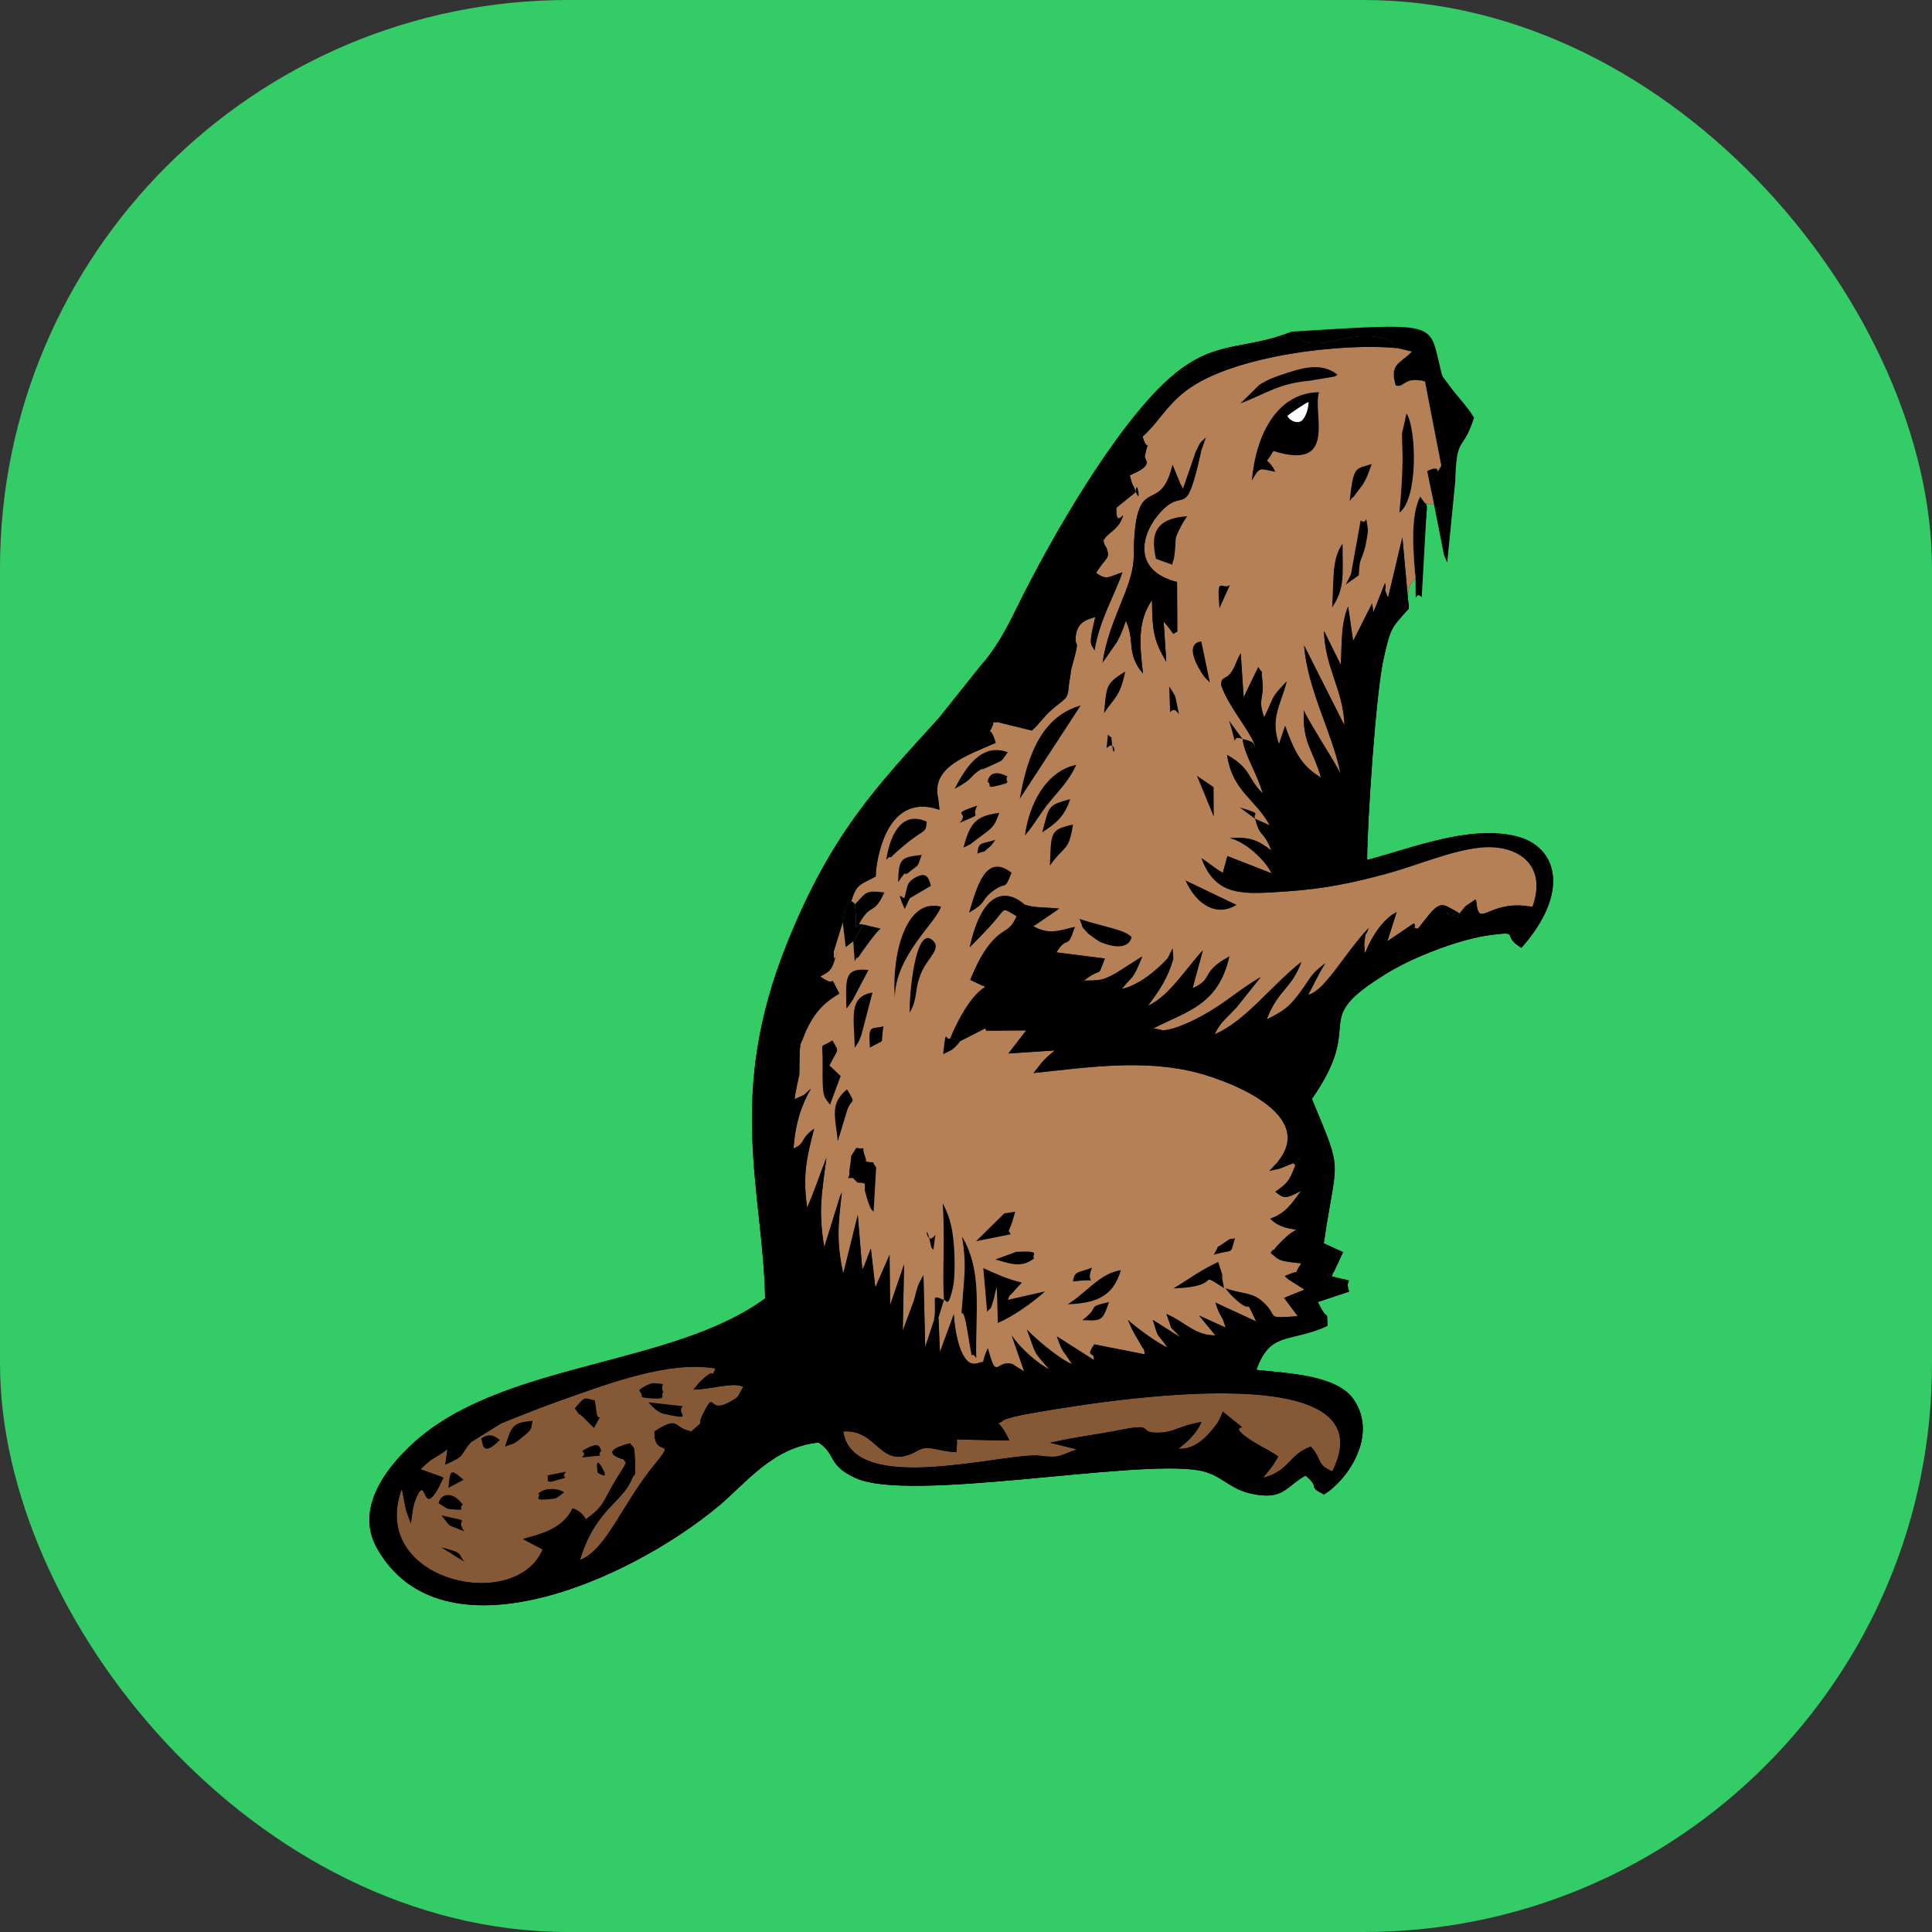 <svg width="136" height="136" viewBox="0 0 136 136" fill="none" xmlns="http://www.w3.org/2000/svg"><rect x="0" y="0" width="136" height="136" fill="#333333" stroke="none"/><rect width="136" height="136" rx="40" fill="#3C6"/><path fill-rule="evenodd" clip-rule="evenodd" d="M66.042 56.197L66.133 57.003C62.124 55.628 61.678 61.198 61.665 61.355C61.657 61.444 61.661 61.586 61.643 61.698C60.577 62.287 60.311 62.181 59.934 63.411L60.202 63.637C61.02 62.75 60.937 62.675 62.263 62.813C61.489 64.517 61.341 63.477 60.476 65.046L60.79 65.077L61.995 65.366C61.691 65.649 61.559 65.83 61.194 66.31C61.012 66.551 60.883 66.747 60.727 66.953C60.539 67.2 60.387 67.504 60.349 67.426C60.315 67.354 60.211 67.593 60.162 67.675L60.059 66.276L59.531 66.677L59.319 64.928L58.678 67.004C58.677 67.036 58.693 67.141 58.692 67.174C58.665 68.22 59.233 65.92 58.697 67.74C58.487 68.455 58.081 68.515 57.742 68.745C59.11 69.699 58.184 68.234 59.086 69.948C57.968 70.577 57.16 71.418 56.55 73.035C56.36 73.536 56.357 73.282 56.29 73.995L56.267 75.639C56.164 76.185 56.023 76.645 55.931 77.376C56.895 76.95 56.384 77.218 57.083 76.642C56.473 77.679 55.967 79.054 55.864 80.85C56.778 80.432 56.245 80.221 57.31 79.453C56.788 81.451 56.489 82.739 56.817 85.004C57.299 83.954 57.805 82.403 58.174 81.502C57.856 83.983 57.588 85.201 58.023 87.79L59.135 84.211C59.162 84.148 59.215 84.03 59.262 83.943C58.999 86.224 58.868 87.378 59.359 89.658L60.381 85.531L60.702 89.371C60.735 89.299 60.803 89.176 60.843 89.085L61.187 88.181C61.227 88.077 61.266 87.971 61.303 87.877L61.616 90.63L62.619 88.333L62.656 91.888L63.639 89.006L63.548 93.675L64.345 91.524C64.589 90.585 64.582 90.509 65.004 89.762L65.128 94.827L65.734 92.991C65.994 91.442 65.399 91.04 66.453 91.508L66.062 92.772L66.165 95.178L67.141 92.516C67.215 93.814 67.658 96.328 68.793 95.966C69.529 95.73 68.943 96.216 69.538 94.906C70.177 97.295 70.085 95.68 71.276 96.025C71.28 96.026 71.897 96.426 72.096 96.541L71.218 94.016C71.806 94.875 72.983 95.944 73.873 96.401C72.668 95.049 72.962 95.389 72.29 93.592C72.699 94.066 74.55 95.678 75.462 96.021C74.744 94.886 74.853 95.358 74.397 94.073L77.004 95.735C77.072 95.045 76.365 95.669 77.024 94.634L80.58 95.335C80.578 95.111 80.493 94.863 80.465 94.928L79.867 93.9C79.665 93.531 79.571 93.324 79.397 92.907C79.731 93.259 81.448 94.55 82.179 94.849C81.349 93.66 81.609 94.391 81.152 92.913L83.087 94.134C82.125 93.04 82.685 94.013 82.108 92.496C83.45 93.07 84.085 94.004 85.557 94.003L84.404 92.603L86.277 93.453C85.962 92.371 85.918 92.847 85.562 91.695L88.425 93.02C87.444 90.936 88.434 92.903 86.673 91.171L86.27 90.692C87.507 91.123 88.125 90.933 88.919 91.663C90.087 92.736 88.95 92.822 91.352 92.651L90.393 91.362L91.828 90.781L90.705 90.063C90.632 90.005 90.523 89.911 90.439 89.824C91.791 89.236 90.904 89.941 91.604 88.934C89.929 88.75 90.121 88.741 89.449 88.201C89.515 88.131 89.611 87.916 89.644 87.986C89.676 88.055 89.792 87.82 89.837 87.775C89.885 87.726 90.132 87.463 90.218 87.381C90.816 86.818 90.578 86.986 91.246 86.569C90.995 86.49 90.086 86.48 89.42 85.788C90.516 85.376 90.864 84.814 91.594 83.818C90.453 84.455 90.357 84.337 89.775 83.897C90.569 83.301 90.736 83.236 91.181 82.032L91.03 81.882L90.049 82.279L89.335 82.44L89.966 81.753C92.631 78.469 86.728 76.167 84.33 75.527C80.606 74.532 76.543 75.13 72.756 75.536L73.302 74.833C73.353 74.777 73.431 74.691 73.488 74.632C73.864 74.236 73.878 74.286 74.239 73.944L70.985 74.159L72.237 72.535L69.416 72.553C69.408 72.526 69.377 72.408 69.369 72.382L67.614 73.276C67.346 73.591 67.428 73.564 67.005 73.904C66.952 73.946 66.466 74.175 66.388 74.21C66.599 72.072 66.575 73.418 66.906 73.057C67.417 71.84 68.309 70.111 69.344 69.479C69.29 69.439 69.188 69.326 69.167 69.391L68.299 68.975C68.708 67.99 69.111 67.151 69.683 66.447C70.647 65.258 71.017 65.731 71.565 64.492C70.457 63.853 70.872 63.872 69.814 65.062C69.287 65.656 68.77 66.161 68.261 66.681C69.519 61.051 72.096 63.666 72.106 63.669C72.776 63.923 73.678 63.855 74.56 63.964L72.947 65.068C72.901 65.098 72.802 65.152 72.736 65.205C73.818 65.781 74.403 65.561 75.658 65.247C75.076 67.031 75.2 65.712 74.363 67.04L77.774 67.471C77.188 68.986 77.695 67.966 76.294 69.028C77.443 69.006 77.573 69.044 78.567 68.497L80.142 67.492C80.21 67.451 80.32 67.383 80.411 67.337C79.683 69.086 79.825 68.545 78.965 69.621C80.233 69.317 81.446 68.279 82.182 67.475C82.262 67.332 82.454 66.856 82.562 66.752L82.596 67.485C82.183 68.909 81.619 69.701 80.81 70.795C82.262 70.177 83.531 68.112 84.673 66.899L83.95 69.564C85.489 68.895 84.425 68.477 86.536 67.332C85.767 70.734 83.6 71.165 81.201 72.382L81.846 72.525C82.76 72.506 84.32 71.694 85.114 71.221C86.513 70.387 87.346 69.583 88.743 68.785L87.066 70.888C86.311 71.715 85.948 71.893 85.499 72.804C87.655 71.914 89.478 69.378 91.607 67.716C90.912 69.628 89.974 69.645 89.165 71.767C90.368 71.161 90.726 70.902 91.443 69.957C92.273 68.864 92.21 68.602 93.286 67.814C92.654 68.838 92.539 69.224 92.085 70.028C93.265 69.756 94.633 67.135 96.341 65.325C96.072 66.145 96.183 65.296 96.057 66.234C96.051 66.285 96.038 66.406 96.034 66.457L96.063 66.886C96.065 66.92 96.074 67.03 96.1 67.094C96.515 65.961 97.415 64.621 98.313 64.213L97.66 66.259L99.534 64.989C99.775 65.431 99.233 65.222 99.813 65.375C100.874 64.024 101.219 63.468 101.911 63.826C105.027 65.438 99.84 63.862 102.688 64.372C103.356 63.519 103.074 63.902 103.863 63.309C103.901 63.37 103.92 63.425 103.929 63.521C104.104 65.313 104.707 63.534 107.245 63.755L107.683 63.803C107.723 63.807 107.818 63.836 107.884 63.82C108.961 60.769 106.72 59.41 104.223 59.66C102.173 59.864 99.784 60.903 97.729 61.468C95.28 62.142 93.227 62.567 90.614 62.745C87.541 62.954 85.607 63.168 84.578 60.421C85.155 60.775 85.374 61.032 86.078 61.442L86.401 60.261L89.516 61.477C89.061 60.549 87.722 59.276 86.564 58.988C87.979 58.921 88.47 59.093 89.502 59.868C88.904 58.379 88.71 59.02 88.362 57.643L89.382 58.102C88.383 56.24 86.758 55.721 86.377 53.139C88.092 54.11 87.754 54.714 88.895 55.867C88.454 54.348 87.619 53.191 87.469 52.027C88.065 52.177 88.299 52.183 88.434 52.865C88.309 51.75 86.548 49.939 85.964 48.241C85.946 47.567 86.29 47.894 86.691 47.296C87.005 46.826 86.999 46.553 87.341 45.988L87.544 49.083L88.574 46.957C89.115 47.835 88.702 46.679 88.849 47.807C89.027 49.176 88.506 49.152 88.988 50.498C89.755 48.955 89.382 49.213 90.572 47.97C90.137 49.693 89.395 50.544 90.03 52.388L90.461 51.101C91.167 53.032 91.634 53.918 92.989 54.737C92.396 52.697 91.663 52.266 91.788 49.998C91.927 50.501 93.978 53.642 94.368 54.471C93.803 51.599 92.043 48.588 91.801 45.435L94.642 51.067C94.583 48.602 93.255 46.982 93.2 44.416L94.386 46.805C94.47 45.073 94.392 43.94 94.9 42.694L95.253 45.12L96.587 42.477C96.604 42.573 96.622 42.715 96.634 42.791C96.647 42.867 96.647 43.005 96.678 43.103L97.494 41.045C97.655 41.695 97.295 41.132 97.709 42.075L98.719 37.825L99.174 42.835C98.987 42.33 98.896 42.89 99.064 42.063C99.297 40.91 99.107 41.396 99.645 40.704C99.469 38.927 99.273 36.184 99.983 34.95C100.483 35.796 100.486 35.145 100.389 36.557C99.921 34.632 100.608 35.845 100.929 35.426L100.46 33.162C101.703 32.529 100.841 33.773 101.456 32.789L100.306 26.848C98.793 26.48 98.87 27.349 98.245 27.131C97.788 25.626 98.527 25.612 99.381 24.753L98.364 24.508C94.585 24.122 86.777 25 83.485 27.509C82.066 28.591 81.536 29.75 80.43 30.735C80.81 32.011 80.918 30.658 80.628 31.923C80.622 31.948 80.597 32.048 80.592 32.074C80.525 32.436 81.347 32.68 79.529 33.462C79.762 34.366 79.764 34.114 79.825 34.291C80.451 36.102 80.019 33.347 79.934 34.651L78.584 35.743C78.518 37.444 79.397 35.529 78.917 36.651C78.677 37.212 77.955 37.608 77.812 37.846C77.291 38.711 77.551 37.238 77.73 38.305L77.891 38.569C78.174 39.369 77.866 39.178 77.16 40.325C77.905 40.873 78.034 40.608 79.009 40.287C78.416 42.02 77.411 43.595 77.044 45.78C76.823 45.272 76.574 45.594 77.104 43.433C76.772 43.564 75.824 43.659 75.727 44.783C75.641 45.783 76.112 44.615 75.416 47.071L75.228 48.316C75.175 49.318 74.92 49.158 73.992 50C73.352 50.582 73.235 50.879 72.642 51.426L70.213 50.828C69.31 50.95 70.075 50.614 69.88 51.072C69.492 51.986 69.666 50.837 70.091 52.293C68.004 53.209 65.528 54.009 66.042 56.197Z" fill="#000"/><path fill-rule="evenodd" clip-rule="evenodd" d="M99.174 42.835L98.719 37.825L97.709 42.076C97.295 41.132 97.655 41.695 97.494 41.045L96.678 43.103C96.647 43.005 96.647 42.867 96.634 42.791C96.622 42.715 96.603 42.573 96.587 42.477L95.253 45.12L94.9 42.694C94.392 43.94 94.47 45.073 94.386 46.805L93.2 44.416C93.255 46.982 94.583 48.602 94.642 51.067L91.801 45.435C92.043 48.588 93.803 51.599 94.368 54.471C93.978 53.642 91.927 50.501 91.788 49.998C91.663 52.266 92.396 52.697 92.989 54.737C91.633 53.918 91.167 53.032 90.461 51.101L90.03 52.388C89.394 50.544 90.136 49.693 90.572 47.97C89.382 49.213 89.755 48.955 88.988 50.498C88.506 49.152 89.027 49.176 88.849 47.807C88.702 46.679 89.115 47.835 88.574 46.957L87.544 49.083L87.341 45.988C86.999 46.553 87.005 46.826 86.691 47.296C86.29 47.894 85.946 47.567 85.964 48.241C86.548 49.939 88.309 51.75 88.434 52.865C88.299 52.183 88.065 52.177 87.469 52.027C87.619 53.191 88.454 54.348 88.895 55.867C87.754 54.714 88.092 54.11 86.377 53.139C86.758 55.721 88.383 56.24 89.382 58.102L88.361 57.643C88.71 59.02 88.904 58.379 89.502 59.868C88.47 59.093 87.979 58.921 86.564 58.988C87.722 59.276 89.06 60.549 89.516 61.477L86.401 60.261L86.078 61.442C85.374 61.032 85.155 60.775 84.578 60.421C85.607 63.168 87.541 62.954 90.613 62.745C93.227 62.567 95.28 62.142 97.729 61.468C99.784 60.903 102.173 59.864 104.223 59.66C106.72 59.41 108.961 60.769 107.884 63.82C107.818 63.836 107.722 63.807 107.683 63.803L107.245 63.755C104.707 63.534 104.104 65.313 103.929 63.521C103.92 63.425 103.901 63.37 103.863 63.309C103.074 63.902 103.356 63.519 102.688 64.372C99.84 63.862 105.027 65.438 101.911 63.826C101.219 63.468 100.874 64.024 99.813 65.375C99.233 65.222 99.775 65.431 99.534 64.989L97.66 66.259L98.312 64.213C97.415 64.621 96.515 65.961 96.1 67.094C96.074 67.03 96.065 66.92 96.063 66.886L96.034 66.457C96.038 66.406 96.05 66.285 96.057 66.234C96.182 65.296 96.072 66.145 96.341 65.325C94.633 67.135 93.265 69.756 92.085 70.028C92.539 69.224 92.654 68.838 93.286 67.814C92.21 68.602 92.273 68.864 91.443 69.957C90.726 70.902 90.368 71.161 89.165 71.767C89.974 69.645 90.911 69.628 91.606 67.716C89.478 69.378 87.655 71.914 85.499 72.804C85.948 71.893 86.311 71.715 87.066 70.888L88.743 68.785C87.346 69.583 86.513 70.387 85.113 71.221C84.32 71.694 82.759 72.506 81.846 72.525L81.201 72.382C83.6 71.165 85.767 70.734 86.536 67.332C84.425 68.477 85.489 68.895 83.95 69.564L84.673 66.899C83.531 68.112 82.262 70.177 80.81 70.795C81.619 69.701 82.183 68.909 82.596 67.485L82.182 67.475C81.446 68.279 80.233 69.317 78.965 69.621C79.825 68.545 79.683 69.086 80.411 67.337C80.32 67.383 80.21 67.451 80.142 67.492L78.567 68.497C77.573 69.044 77.443 69.006 76.294 69.028C77.695 67.966 77.188 68.986 77.774 67.471L74.363 67.04C75.2 65.712 75.076 67.031 75.658 65.247C74.403 65.561 73.818 65.781 72.736 65.205C72.802 65.152 72.901 65.098 72.947 65.068L74.56 63.964C73.678 63.855 72.776 63.923 72.106 63.669C72.096 63.666 69.518 61.051 68.261 66.681C68.769 66.161 69.287 65.656 69.814 65.062C70.872 63.872 70.457 63.853 71.565 64.492C71.017 65.731 70.647 65.258 69.682 66.447C69.111 67.151 68.708 67.99 68.299 68.975L69.167 69.391C69.188 69.326 69.289 69.439 69.343 69.479C68.309 70.111 67.417 71.84 66.906 73.057L67.613 73.276L69.369 72.382C69.377 72.408 69.408 72.526 69.416 72.553L72.236 72.535L70.985 74.159L74.239 73.944C73.878 74.286 73.864 74.236 73.487 74.632C73.431 74.691 73.353 74.777 73.302 74.833L72.756 75.536C76.543 75.13 80.606 74.532 84.33 75.527C86.727 76.167 92.631 78.469 89.966 81.753L90.049 82.28L91.03 81.882L91.612 81.418L91.181 82.032C90.736 83.236 90.569 83.301 89.775 83.897C90.357 84.337 90.453 84.455 91.594 83.818C90.863 84.814 90.516 85.376 89.42 85.788C90.086 86.48 90.995 86.49 91.246 86.569C90.578 86.986 90.816 86.818 90.218 87.381C90.131 87.463 89.885 87.726 89.837 87.775C89.792 87.82 89.676 88.055 89.644 87.986C89.611 87.916 89.515 88.131 89.449 88.201C90.121 88.741 89.929 88.75 91.604 88.934C90.904 89.941 91.791 89.236 90.439 89.824C90.523 89.911 90.632 90.005 90.705 90.063L91.827 90.781L90.393 91.362L91.352 92.651C88.949 92.822 90.087 92.736 88.919 91.663C88.125 90.933 87.507 91.123 86.27 90.692L86.673 91.171C88.434 92.903 87.443 90.936 88.425 93.02L85.561 91.695C85.918 92.847 85.962 92.371 86.277 93.453L84.404 92.603L85.557 94.003C84.085 94.004 83.45 93.07 82.108 92.496C82.684 94.013 82.125 93.04 83.087 94.134L81.152 92.913C81.609 94.391 81.349 93.66 82.179 94.849C81.448 94.55 79.731 93.259 79.397 92.907C79.571 93.324 79.665 93.531 79.867 93.9L80.465 94.928C80.493 94.863 80.578 95.111 80.579 95.335L77.024 94.634C76.365 95.669 77.071 95.045 77.004 95.735L74.397 94.073C74.853 95.358 74.744 94.886 75.462 96.021C74.55 95.678 72.699 94.066 72.29 93.592C72.962 95.389 72.668 95.049 73.873 96.401C72.982 95.944 71.806 94.875 71.218 94.016L72.096 96.541C71.897 96.426 71.28 96.026 71.276 96.025C70.085 95.68 70.177 97.295 69.538 94.906C68.943 96.216 69.529 95.73 68.792 95.966C67.658 96.328 67.215 93.814 67.141 92.516L66.165 95.178L66.062 92.772L65.734 92.991L65.128 94.827L65.004 89.762C64.582 90.509 64.589 90.585 64.345 91.524L63.548 93.675L63.639 89.006L62.655 91.888L62.619 88.333L61.615 90.63L61.302 87.877C61.266 87.971 61.227 88.077 61.187 88.181L60.843 89.085C60.803 89.176 60.735 89.299 60.701 89.371L60.381 85.531L59.359 89.658C58.868 87.378 58.999 86.224 59.261 83.943C59.215 84.03 59.162 84.148 59.134 84.211L58.023 87.79C57.588 85.201 57.855 83.983 58.174 81.502C57.805 82.403 57.299 83.954 56.817 85.004C56.489 82.739 56.788 81.451 57.31 79.453C56.245 80.221 56.778 80.432 55.864 80.85C55.967 79.054 56.473 77.679 57.083 76.642C56.384 77.218 56.895 76.95 55.931 77.376C56.023 76.645 56.164 76.185 56.267 75.639L56.29 73.995C56.357 73.282 56.36 73.536 56.549 73.035C57.16 71.418 57.967 70.577 59.086 69.948C58.184 68.234 59.11 69.699 57.742 68.745C58.081 68.515 58.487 68.455 58.697 67.74C59.233 65.92 58.665 68.22 58.692 67.174C58.693 67.141 58.677 67.036 58.678 67.004L59.319 64.928C59.522 63.715 59.315 64.154 59.934 63.411C60.311 62.181 60.577 62.287 61.643 61.699C61.661 61.586 61.657 61.444 61.664 61.355C61.678 61.198 62.124 55.628 66.133 57.003L66.042 56.197C65.528 54.009 68.004 53.209 70.091 52.293C69.666 50.837 69.492 51.986 69.88 51.072C70.075 50.614 69.31 50.95 70.213 50.828L72.642 51.426C73.235 50.879 73.352 50.582 73.992 50C74.919 49.158 75.174 49.318 75.228 48.316L75.416 47.071C76.112 44.615 75.641 45.783 75.727 44.783C75.824 43.659 76.771 43.564 77.104 43.433C76.574 45.594 76.823 45.272 77.044 45.78C77.411 43.595 78.416 42.02 79.009 40.287C78.033 40.608 77.905 40.873 77.16 40.325C77.866 39.178 78.174 39.369 77.891 38.569L77.729 38.305C77.551 37.238 77.291 38.711 77.812 37.846C77.955 37.608 78.677 37.212 78.917 36.651C79.397 35.529 78.518 37.444 78.584 35.743L79.934 34.651C80.019 33.347 80.451 36.102 79.825 34.291C79.764 34.114 79.762 34.366 79.529 33.462C81.347 32.68 80.525 32.436 80.592 32.074C80.596 32.048 80.622 31.948 80.628 31.923C80.918 30.658 80.81 32.011 80.43 30.735C81.536 29.75 82.066 28.591 83.485 27.509C86.777 25 94.585 24.122 98.364 24.508C97.902 23.998 97.817 23.778 96.433 23.671C94.349 23.51 92.143 25.08 90.934 23.344C87.41 24.746 85.419 23.812 82.198 26.741C78.486 30.114 74.058 37.735 71.614 42.705C70.778 44.404 70.097 45.659 69.041 46.852L66.08 50.555C61.788 55.296 58.553 58.573 55.396 66.416C51.09 77.115 53.705 83.796 53.861 91.396C47.474 96.104 35.986 95.857 29.601 101.141C28.29 102.226 24.655 105.625 26.523 108.961C31.05 117.042 44.132 111.379 50.586 106.015C52.48 104.44 54.392 101.863 57.622 101.545C58.874 102.372 58.229 103.132 60.225 104.044C64.037 105.788 79.7 102.722 84.36 103.499C85.974 103.769 86.46 104.802 88.089 105.148C90.377 105.634 90.507 104.641 91.898 103.873C93.023 104.795 91.933 104.548 93.192 105.201C94.771 104.269 97.034 101.126 95.318 98.553C94.145 96.795 90.771 96.685 88.44 96.428C89.428 93.665 90.777 94.547 93.444 93.337C93.38 91.977 93.542 93.265 92.769 91.652L94.973 90.919C94.542 89.816 95.751 90.368 93.746 89.849C93.788 89.747 93.861 89.489 93.887 89.549L94.542 88.14L93.185 87.521C94.1 81.264 94.596 82.764 92.348 77.357C96.283 71.705 91.933 72.004 97.631 68.509C99.533 67.342 102.81 66.075 105.023 65.804C107.08 65.553 105.631 65.846 107.096 66.719C110.562 62.817 109.648 59.566 106.706 58.859C103.383 58.059 99.311 59.733 96.236 60.533C96.243 57.95 96.84 48.799 97.404 46.321C97.904 44.125 97.949 44.212 99.174 42.835Z" fill="#000"/><path fill-rule="evenodd" clip-rule="evenodd" d="M31.346 103.097L31.498 102.008C30.69 102.653 30.492 102.515 29.605 103.43L30.952 103.907C31.013 103.933 31.131 103.974 31.209 104.034C29.579 107.566 30.154 103.332 29.237 105.593C29.059 106.031 28.997 106.649 28.926 107.232L28.673 106.581C28.648 106.499 28.597 106.36 28.569 106.259L28.289 104.791C25.879 111.274 36.273 113.632 38.199 109.069L36.81 108.339C37.773 108.034 39.568 107.755 40.301 106.174C41.47 106.548 41.385 107.783 41.267 106.926C42.624 105.964 42.432 105.627 43.436 104.03C44.34 102.591 44.01 103.084 43.913 102.732C43.913 102.731 41.836 102.233 44.364 101.595C44.573 102.038 44.659 101.497 44.7 102.918C44.74 104.288 44.745 103.452 44.473 104.125C43.806 105.774 41.888 106.255 40.823 109.827C42.76 109.019 43.741 105.92 46.139 103.016C47.678 101.151 46.009 102.69 46.072 100.759C47.88 99.619 47.321 100.503 48.664 100.764C49.776 99.795 48.964 100.563 49.521 99.463C50.395 97.738 49.789 99.606 51.396 98.675C52.074 98.282 51.873 98.389 52.322 97.625C51.599 97.253 49.977 97.824 48.815 97.815L49.219 97.332C50.66 95.91 49.88 97.405 50.364 96.334C47.14 95.752 42.765 97.417 39.854 98.441C38.308 98.984 36.723 99.602 35.25 100.21L33.145 101.525C32.256 102.549 32.878 102.409 31.346 103.097Z" fill="#000"/><path fill-rule="evenodd" clip-rule="evenodd" d="M71.059 101.404L67.319 101.329C66.997 101.89 67.35 100.746 67.367 101.549L67.323 102.224C65.827 102.146 65.379 101.672 64.596 102.116C61.9 103.647 61.891 100.584 59.355 100.762C60.048 105.436 70.908 102.174 73.235 102.476C74.616 102.655 74.563 102.471 75.802 102.024L73.928 101.561C76.046 101.086 76.938 101.044 79.032 100.627C81.493 100.136 79.884 100.96 81.799 100.838C82.649 100.783 83.374 100.258 84.577 100.107C84.091 101.13 83.466 101.545 82.951 101.985C84.108 102.045 84.946 101.178 85.628 100.267C85.655 100.232 85.714 100.147 85.738 100.111L86.001 99.573C86.016 99.542 86.047 99.436 86.078 99.371L87.446 100.478C87.446 100.485 86.35 100.44 88.866 101.865C88.957 101.917 89.231 102.055 89.317 102.106L89.755 102.38C89.804 102.411 89.907 102.466 89.973 102.526C89.588 103.259 89.321 103.502 88.898 104.033C90.821 103.535 90.713 102.371 92.277 101.833C93.107 102.772 92.653 103.094 93.787 103.572C98.09 95.014 76.253 98.824 72.148 99.562C71.867 99.613 70.75 99.861 70.623 99.978C69.951 100.6 70.099 99.416 71.059 101.404Z" fill="#000"/><path fill-rule="evenodd" clip-rule="evenodd" d="M98.364 24.508L99.38 24.753C98.526 25.612 97.788 25.626 98.245 27.131C98.87 27.349 98.793 26.48 100.306 26.848L101.456 32.789C100.84 33.773 101.702 32.529 100.46 33.162L100.929 35.426L101.646 39.061C101.671 39.138 101.734 39.267 101.756 39.329C101.779 39.391 101.828 39.51 101.876 39.591L102.438 33.912C102.532 30.491 102.976 31.913 103.765 29.392C103.201 28.496 102.606 27.947 101.974 27.075C101.388 26.268 101.574 26.646 101.317 25.602C100.595 22.666 101.068 22.722 90.933 23.344C92.143 25.08 94.349 23.51 96.433 23.671C97.817 23.778 97.902 23.998 98.364 24.508Z" fill="#000"/><path fill-rule="evenodd" clip-rule="evenodd" d="M84.55 31.762L84.196 31.747L83.269 34.441C83.248 34.369 83.157 34.094 83.128 34.159L82.539 32.726C81.631 36.557 79.853 32.841 79.806 39.195C79.79 41.308 78.068 43.551 77.618 46.634L78.628 45.181C78.99 44.507 79.037 44.303 79.254 43.697C79.939 45.194 79.235 45.923 80.458 47.417C80.206 45.254 80.086 43.706 81.094 42.242C81.108 44.501 81.258 45.142 82.099 46.585L81.912 43.743C82.895 44.879 82.377 44.635 82.872 44.472L82.856 40.969C79.763 40.191 80.337 37.755 81.407 36.392C83.413 33.837 83.365 37.136 84.55 31.762Z" fill="#000"/><path fill-rule="evenodd" clip-rule="evenodd" d="M88.12 33.831C88.707 32.803 88.639 33 89.777 33.209C89.131 31.907 88.952 32.978 89.635 31.747C94.225 33.19 92.364 29.072 92.855 27.606C89.954 27.646 88.42 30.482 88.12 33.831Z" fill="#000"/><path fill-rule="evenodd" clip-rule="evenodd" d="M69.486 92.34C69.81 91.954 69.679 92.324 69.924 91.558C70.07 91.104 69.984 91.114 70.173 90.623L70.238 93.127C71.33 92.67 72.664 91.71 73.57 90.905L70.946 91.501C71.241 90.812 70.908 91.462 71.317 90.962C71.363 90.906 71.452 90.808 71.501 90.751L71.937 90.284C70.867 90.037 69.962 89.604 69.219 89.265L69.486 92.34Z" fill="#000"/><path fill-rule="evenodd" clip-rule="evenodd" d="M71.788 56.228L76.074 49.659C73.495 50.392 72.365 52.858 71.788 56.228Z" fill="#000"/><path fill-rule="evenodd" clip-rule="evenodd" d="M68.72 95.603C68.655 92.281 69.186 89.51 67.723 87.049C68.016 88.96 67.913 89.438 67.766 91.407C67.602 93.61 67.685 91.292 68.061 93.471C68.598 96.576 68.222 94.805 68.72 95.603Z" fill="#000"/><path fill-rule="evenodd" clip-rule="evenodd" d="M62.991 70.256C62.99 67.278 65.935 64.915 66.24 63.824C63.724 63.16 62.758 67.301 62.991 70.256Z" fill="#000"/><path fill-rule="evenodd" clip-rule="evenodd" d="M87.318 28.4C89.31 27.626 89.985 27.01 92.23 26.794L93.966 26.503C94.012 26.485 94.095 26.421 94.159 26.377C92.994 25.445 91.556 25.931 90.279 26.357C89.582 26.589 89.262 26.711 88.656 27.083L87.318 28.4Z" fill="#000"/><path fill-rule="evenodd" clip-rule="evenodd" d="M99.645 40.704C99.674 43.09 99.556 41.431 100.078 42.048L100.389 36.557C100.486 35.145 100.483 35.796 99.982 34.95C99.272 36.184 99.468 38.927 99.645 40.704Z" fill="#000"/><path fill-rule="evenodd" clip-rule="evenodd" d="M81.375 39.341L82.514 39.746C82.554 39.623 82.595 39.38 82.602 39.428C82.61 39.477 82.658 39.202 82.668 39.124C82.863 37.678 82.538 38.205 83.204 36.918C83.253 36.823 83.335 36.707 83.379 36.63C83.424 36.551 83.509 36.439 83.566 36.336C81.654 36.486 80.879 37.256 81.375 39.341Z" fill="#000"/><path fill-rule="evenodd" clip-rule="evenodd" d="M98.511 36.082C99.836 35.11 99.716 30.217 99.013 29.096L98.697 30.488C98.681 31.052 98.741 31.797 98.732 32.408C98.715 33.619 98.618 34.968 98.511 36.082Z" fill="#000"/><path fill-rule="evenodd" clip-rule="evenodd" d="M72.144 58.816C72.913 57.927 73.165 57.313 73.96 56.361C74.645 55.541 75.298 54.877 75.764 53.838C73.639 54.285 72.449 56.579 72.144 58.816Z" fill="#000"/><path fill-rule="evenodd" clip-rule="evenodd" d="M66.453 91.508C66.596 91.43 66.736 92.283 67.107 90.491C67.211 89.99 67.208 88.735 67.181 88.194C67.108 86.772 66.952 85.797 66.358 84.702C66.541 87.142 66.314 89.739 66.453 91.508Z" fill="#000"/><path fill-rule="evenodd" clip-rule="evenodd" d="M68.215 64.25C69.524 63.483 69.026 63.42 69.783 62.814C70.92 61.904 70.64 62.864 71.207 61.435C69.39 60.017 68.763 62.417 68.215 64.25Z" fill="#000"/><path fill-rule="evenodd" clip-rule="evenodd" d="M58.43 77.763L59.175 75.746L58.544 75.144C58.519 75.121 58.441 75.055 58.392 75.007C59 73.745 59.123 74.134 58.592 73.234C57.613 73.882 57.928 73.131 57.907 74.975C57.879 77.369 57.984 77.134 58.43 77.763Z" fill="#000"/><path fill-rule="evenodd" clip-rule="evenodd" d="M62.386 60.523C62.476 60.464 62.611 60.26 62.655 60.343C62.697 60.422 62.852 60.208 62.907 60.158C65.176 58.083 65.146 58.846 65.234 57.84C63.587 57.1 62.7 58.507 62.386 60.523Z" fill="#000"/><path fill-rule="evenodd" clip-rule="evenodd" d="M79.657 65.959C79.098 65.411 77.772 65.267 75.984 64.688C76.323 65.401 75.949 65.02 76.595 65.715C76.64 65.763 77.378 66.285 77.419 66.302C79.521 67.171 79.648 65.968 79.657 65.959Z" fill="#000"/><path fill-rule="evenodd" clip-rule="evenodd" d="M64.044 71.282C64.663 70.141 64.32 69.676 64.89 68.391C65.28 67.511 66.204 66.818 65.75 66.291C64.423 64.754 63.962 70.409 64.044 71.282Z" fill="#000"/><path fill-rule="evenodd" clip-rule="evenodd" d="M75.158 91.81C77.151 91.749 78.38 91.248 78.9 89.411C77.422 89.625 76.431 91.048 75.158 91.81Z" fill="#000"/><path fill-rule="evenodd" clip-rule="evenodd" d="M67.2 55.529C68.538 54.825 68.267 54.661 68.924 54.244C69.811 53.681 68.327 54.581 69.816 53.869C70.734 53.429 70.399 53.681 70.939 52.952C69.131 52.28 68.01 53.945 67.2 55.529Z" fill="#000"/><path fill-rule="evenodd" clip-rule="evenodd" d="M44.757 107.02C45.79 106.29 47.338 104.568 47.524 102.613C46.762 103.037 45.12 106.014 44.757 107.02Z" fill="#000"/><path fill-rule="evenodd" clip-rule="evenodd" d="M82.607 90.692C86.265 90.587 84.113 89.386 86.167 90.675C85.759 88.652 86.212 90.59 86.051 89.767L85.754 88.834C84.477 89.423 83.695 90.04 82.607 90.692Z" fill="#000"/><path fill-rule="evenodd" clip-rule="evenodd" d="M87.046 63.697L83.453 61.977C84.232 63.724 85.664 64.555 87.046 63.697Z" fill="#000"/><path fill-rule="evenodd" clip-rule="evenodd" d="M60.17 73.751C60.338 73.475 60.411 73.477 60.628 72.882L61.418 69.868C59.725 70.153 60.11 71.567 60.17 73.751Z" fill="#000"/><path fill-rule="evenodd" clip-rule="evenodd" d="M52.772 101.117C52.958 100.842 53.517 100.175 53.705 99.414C54.01 98.179 54.048 98.295 53.419 97.426C52.881 98.313 52.472 100.147 52.772 101.117Z" fill="#000"/><path fill-rule="evenodd" clip-rule="evenodd" d="M59.319 64.929L59.531 66.677L60.059 66.276L60.79 65.077L60.476 65.047C60.409 65.127 60.303 65.247 60.27 65.281L60.202 63.637L59.934 63.412C59.315 64.155 59.522 63.715 59.319 64.929Z" fill="#000"/><path fill-rule="evenodd" clip-rule="evenodd" d="M67.825 59.664C68.692 59.229 68.028 59.628 68.617 59.187C69.853 58.261 69.951 58.311 70.344 57.222C68.69 57.425 68.279 57.936 67.825 59.664Z" fill="#000"/><path fill-rule="evenodd" clip-rule="evenodd" d="M60.202 63.637L60.27 65.281C60.303 65.247 60.409 65.127 60.476 65.047C61.341 63.478 61.488 64.517 62.263 62.814C60.937 62.676 61.02 62.751 60.202 63.637Z" fill="#000"/><path fill-rule="evenodd" clip-rule="evenodd" d="M73.909 60.935C74.915 59.482 75.234 59.998 75.532 58.047C73.92 58.381 73.984 58.619 73.909 60.935Z" fill="#000"/><path fill-rule="evenodd" clip-rule="evenodd" d="M71.259 86.012C71.229 85.144 71.425 85.333 70.694 85.417L68.709 87.374L71.138 86.889C70.977 86.433 70.901 87 71.259 86.012Z" fill="#000"/><path fill-rule="evenodd" clip-rule="evenodd" d="M50.508 103.129C51.416 102.508 51.787 101.646 51.392 100.098C50.631 100.799 50.002 101.93 50.508 103.129Z" fill="#000"/><path fill-rule="evenodd" clip-rule="evenodd" d="M95.102 40.416L95.648 40.496C95.721 39.111 95.797 39.688 96.125 38.409C96.16 38.272 96.312 37.376 96.297 37.286C96.066 35.863 96.327 37.021 95.779 36.643L95.102 40.416Z" fill="#000"/><path fill-rule="evenodd" clip-rule="evenodd" d="M60.79 65.076L60.059 66.275L60.163 67.674C60.211 67.592 60.315 67.353 60.349 67.425C60.387 67.504 60.539 67.2 60.727 66.953C60.883 66.747 61.012 66.551 61.195 66.31C61.559 65.83 61.691 65.649 61.995 65.365L60.79 65.076Z" fill="#000"/><path fill-rule="evenodd" clip-rule="evenodd" d="M58.976 80.33L59.576 78.355C59.888 77.159 60.369 77.913 59.623 76.685C58.402 77.683 58.789 78.554 58.976 80.33Z" fill="#000"/><path fill-rule="evenodd" clip-rule="evenodd" d="M59.582 70.999C59.85 70.65 59.639 70.995 60.064 70.319L61.135 68.28C59.437 68.108 59.529 68.846 59.582 70.999Z" fill="#000"/><path fill-rule="evenodd" clip-rule="evenodd" d="M60.867 83.31C60.934 83.846 60.761 83.457 61.002 84.26C61.32 85.314 61.343 85.055 61.495 85.319L61.675 82.167C61.184 81.572 61.881 81.944 60.975 81.763L60.867 83.31Z" fill="#000"/><path fill-rule="evenodd" clip-rule="evenodd" d="M48.087 104.965C48.664 103.616 49.279 104.063 49.732 101.425C48.665 102.331 48.008 103.043 48.087 104.965Z" fill="#000"/><path fill-rule="evenodd" clip-rule="evenodd" d="M40.459 99.133C41.087 100.021 40.441 99.178 41.095 99.803L41.816 100.523C42.576 99.061 42.066 100.383 41.981 99.302L41.869 98.574C41.058 98.402 41.224 98.253 40.459 99.133Z" fill="#000"/><path fill-rule="evenodd" clip-rule="evenodd" d="M93.771 42.766C94.709 41.374 94.505 40.376 94.508 38.276C93.742 39.36 93.91 40.62 93.771 42.766Z" fill="#000"/><path fill-rule="evenodd" clip-rule="evenodd" d="M73.367 58.587C74.32 57.989 74.965 57.432 75.333 56.254C73.722 56.696 73.871 56.714 73.367 58.587Z" fill="#000"/><path fill-rule="evenodd" clip-rule="evenodd" d="M63.672 63.186L64.04 63.233L65.534 62.353C65.418 62.151 65.412 61.083 64.234 61.898C63.821 62.184 63.866 62.502 63.672 63.186Z" fill="#000"/><path fill-rule="evenodd" clip-rule="evenodd" d="M35.55 101.837C36.2 101.557 36.015 101.794 36.762 101.181C37.567 100.52 37.326 100.656 37.491 100.013C36.08 100.144 36.007 100.38 35.55 101.837Z" fill="#000"/><path fill-rule="evenodd" clip-rule="evenodd" d="M77.716 50.203C78.45 49.09 78.86 49.036 79.204 47.273C77.813 48.125 77.9 48.312 77.716 50.203Z" fill="#000"/><path fill-rule="evenodd" clip-rule="evenodd" d="M38.637 110.638C39.657 110.066 39.98 109.528 40.574 108.229C39.089 108.675 39.086 109.136 38.637 110.638Z" fill="#000"/><path fill-rule="evenodd" clip-rule="evenodd" d="M95.009 35.275C95.085 35.191 95.203 34.95 95.24 35.026L95.943 34.098C96.249 33.574 96.298 33.384 96.557 32.667C95.457 33.039 95.273 32.68 95.009 35.275Z" fill="#000"/><path fill-rule="evenodd" clip-rule="evenodd" d="M70.068 88.658C71.019 88.911 71.863 89.326 72.796 88.578C72.544 88.336 73.448 88.021 71.537 88.12L70.068 88.658Z" fill="#000"/><path fill-rule="evenodd" clip-rule="evenodd" d="M102.246 30.599C103.151 29.037 102.506 28.947 101.493 28.222C101.682 29.963 101.574 29.482 102.088 30.387C102.117 30.438 102.196 30.526 102.246 30.599Z" fill="#000"/><path fill-rule="evenodd" clip-rule="evenodd" d="M85.167 48.044L84.562 45.153C84.562 45.153 83.203 45.154 84.576 47.353C84.873 47.828 84.871 47.711 85.167 48.044Z" fill="#000"/><path fill-rule="evenodd" clip-rule="evenodd" d="M63.221 62.099C63.958 61.016 63.519 61.805 64.006 61.391C64.727 60.778 64.529 61.174 64.882 60.176C63.4 60.349 63.271 60.425 63.221 62.099Z" fill="#000"/><path fill-rule="evenodd" clip-rule="evenodd" d="M44.984 97.885C45.436 98.361 44.808 98.343 45.686 98.424C47.12 98.557 46.426 98.209 46.697 98.003C46.371 97.391 47.127 97.445 46.03 97.368C45.712 97.346 45.093 97.742 44.984 97.885Z" fill="#000"/><path fill-rule="evenodd" clip-rule="evenodd" d="M84.744 102.236L86.981 102.078C85.984 100.871 85.337 100.9 84.744 102.236Z" fill="#000"/><path fill-rule="evenodd" clip-rule="evenodd" d="M48.062 98.985L45.655 98.711C45.83 98.954 46.331 99.444 46.707 99.523C49.025 100.011 47.533 99.555 48.062 98.985Z" fill="#000"/><path fill-rule="evenodd" clip-rule="evenodd" d="M76.46 102.291C77.479 102.41 78.844 102.247 79.621 101.737C79.021 101.691 76.884 101.471 76.46 102.291Z" fill="#000"/><path fill-rule="evenodd" clip-rule="evenodd" d="M86.844 103.075C87.754 103.6 88.053 103.602 88.801 102.903L88.079 102.265L86.844 103.075Z" fill="#000"/><path fill-rule="evenodd" clip-rule="evenodd" d="M59.779 82.458C59.88 83.027 59.374 82.919 60.042 82.923C60.572 83.438 60.151 83.141 60.866 83.311L60.975 81.763L60.932 81.506C60.921 81.518 60.401 82.051 60.306 82.133C60.252 82.18 60.093 82.383 60.05 82.304C60.007 82.222 59.87 82.407 59.779 82.458Z" fill="#000"/><path fill-rule="evenodd" clip-rule="evenodd" d="M30.877 105.818C30.927 105.852 31.503 106.217 31.533 106.22C33.085 106.381 32.155 106.177 32.58 105.919C31.817 104.887 30.991 105.173 30.877 105.818Z" fill="#000"/><path fill-rule="evenodd" clip-rule="evenodd" d="M85.441 57.484L85.429 55.407L84.256 54.61L85.441 57.484Z" fill="#000"/><path fill-rule="evenodd" clip-rule="evenodd" d="M76.188 92.925C77.578 93.001 77.617 92.959 78.066 91.658C76.369 92.035 77.535 91.925 76.188 92.925Z" fill="#000"/><path fill-rule="evenodd" clip-rule="evenodd" d="M59.779 82.459C59.87 82.407 60.007 82.222 60.051 82.304C60.093 82.383 60.252 82.18 60.306 82.133C60.402 82.051 60.921 81.519 60.932 81.506C60.516 80.437 61.156 80.994 60.281 80.798C59.712 81.737 60.044 80.96 59.779 82.459Z" fill="#000"/><path fill-rule="evenodd" clip-rule="evenodd" d="M61.237 73.745C62.435 73.045 61.945 73.691 62.188 72.246C61.355 72.488 61.098 72.011 61.237 73.745Z" fill="#000"/><path fill-rule="evenodd" clip-rule="evenodd" d="M69.518 55.028C69.884 55.26 69.316 55.527 70.221 55.309C71.39 55.028 70.665 55.095 70.912 54.651C70.361 54.379 69.684 54.225 69.518 55.028Z" fill="#000"/><path fill-rule="evenodd" clip-rule="evenodd" d="M37.892 105.136C38.173 105.363 37.309 105.678 38.816 105.518C39.335 105.463 39.273 105.348 39.71 105.051C39.141 104.668 38.21 104.789 37.892 105.136Z" fill="#000"/><path fill-rule="evenodd" clip-rule="evenodd" d="M85.438 88.321C86.932 87.906 86.561 88.382 86.938 87.158C86.606 87.279 86.734 87.078 86.335 87.368C85.341 88.092 85.992 87.409 85.438 88.321Z" fill="#000"/><path fill-rule="evenodd" clip-rule="evenodd" d="M33.864 101.265C34.016 101.404 33.812 102.744 35.186 101.362C34.821 101.085 34.475 100.844 33.864 101.265Z" fill="#000"/><path fill-rule="evenodd" clip-rule="evenodd" d="M67.614 73.276L66.906 73.057C66.575 73.418 66.599 72.072 66.388 74.21C66.466 74.175 66.952 73.946 67.005 73.904C67.428 73.564 67.347 73.591 67.614 73.276Z" fill="#000"/><path fill-rule="evenodd" clip-rule="evenodd" d="M40.97 102.149C41.525 102.533 40.252 102.685 41.731 102.514C42.947 102.372 41.827 102.639 42.333 102.126C42.199 102.018 42.355 101.277 40.97 102.149Z" fill="#000"/><path fill-rule="evenodd" clip-rule="evenodd" d="M75.534 90.21C77.68 89.93 76.3 90.575 76.868 89.233C75.957 89.604 75.616 89.429 75.534 90.21Z" fill="#000"/><path fill-rule="evenodd" clip-rule="evenodd" d="M32.682 107.799C31.909 106.764 33.575 107.232 31.074 106.677C31.851 107.643 31.377 107.237 32.682 107.799Z" fill="#000"/><path fill-rule="evenodd" clip-rule="evenodd" d="M67.548 57.922C69.408 57.13 68.276 57.667 68.795 56.708C66.681 57.419 68.346 57.088 67.548 57.922Z" fill="#000"/><path fill-rule="evenodd" clip-rule="evenodd" d="M65.734 92.991L66.062 92.773L66.453 91.509C65.399 91.04 65.994 91.442 65.734 92.991Z" fill="#000"/><path fill-rule="evenodd" clip-rule="evenodd" d="M82.37 50.139C82.934 49.448 83.208 51.375 82.759 49.15C82.705 48.879 82.399 48.485 82.302 48.321L82.37 50.139Z" fill="#000"/><path fill-rule="evenodd" clip-rule="evenodd" d="M31.566 104.732L32.633 104.17C31.708 103.362 31.682 103.439 31.566 104.732Z" fill="#000"/><path fill-rule="evenodd" clip-rule="evenodd" d="M85.841 42.809L86.578 41.178C85.996 41.594 85.63 40.357 85.841 42.809Z" fill="#000"/><path fill-rule="evenodd" clip-rule="evenodd" d="M38.536 103.859C38.656 104.082 38.299 104.466 39.083 104.231C40.481 103.812 39.315 104.237 39.848 103.6L38.536 103.859Z" fill="#000"/><path fill-rule="evenodd" clip-rule="evenodd" d="M80.391 101.549C80.847 101.949 80.312 101.973 81.187 102.055C81.52 102.086 81.99 101.876 82.323 101.75L80.391 101.549Z" fill="#000"/><path fill-rule="evenodd" clip-rule="evenodd" d="M68.799 60.087C69.735 59.736 68.951 60.211 69.43 59.815C69.932 59.4 69.738 59.561 70.065 59.117C69.082 59.448 68.892 59.201 68.799 60.087Z" fill="#000"/><path fill-rule="evenodd" clip-rule="evenodd" d="M90.939 30.255C92.07 29.94 91.509 30.404 91.822 29.317C90.433 29.613 91.47 29.493 90.939 30.255Z" fill="#000"/><path fill-rule="evenodd" clip-rule="evenodd" d="M87.469 52.027L86.523 50.734C87.263 53.165 86.515 51.581 87.469 52.027Z" fill="#000"/><path fill-rule="evenodd" clip-rule="evenodd" d="M32.696 109.944C32.213 109.39 32.695 109.315 31.061 108.923L32.696 109.944Z" fill="#000"/><path fill-rule="evenodd" clip-rule="evenodd" d="M42.064 103.656C42.067 103.679 42.802 104.15 42.517 103.574C42.426 103.39 41.87 102.236 42.064 103.656Z" fill="#000"/><path fill-rule="evenodd" clip-rule="evenodd" d="M64.04 63.234L63.672 63.187C63.609 63.373 62.983 62.428 63.686 63.986L64.04 63.234Z" fill="#000"/><path fill-rule="evenodd" clip-rule="evenodd" d="M84.196 31.747L84.55 31.762L84.896 30.781C84.478 31.206 84.582 30.937 84.196 31.747Z" fill="#000"/><path fill-rule="evenodd" clip-rule="evenodd" d="M88.361 57.643C88.107 57.2 89.021 57.357 87.272 56.838L88.361 57.643Z" fill="#000"/><path fill-rule="evenodd" clip-rule="evenodd" d="M95.648 40.495L95.102 40.416L94.736 41.147L95.648 40.495Z" fill="#000"/><path fill-rule="evenodd" clip-rule="evenodd" d="M90.049 82.28L89.967 81.753L89.335 82.44L90.049 82.28Z" fill="#000"/><path fill-rule="evenodd" clip-rule="evenodd" d="M77.892 52.669C78.692 51.884 78.43 53.855 78.27 52.297C78.2 51.61 78.299 52.099 77.994 51.701L77.892 52.669Z" fill="#000"/><path fill-rule="evenodd" clip-rule="evenodd" d="M65.706 87.965L65.841 86.92C65.116 87.951 65.083 85.445 65.536 87.719C65.546 87.768 65.623 87.924 65.706 87.965Z" fill="#000"/><path fill-rule="evenodd" clip-rule="evenodd" d="M82.182 67.476L82.596 67.485L82.562 66.752C82.454 66.857 82.262 67.333 82.182 67.476Z" fill="#000"/><path fill-rule="evenodd" clip-rule="evenodd" d="M91.181 82.033L91.612 81.418L91.03 81.882L91.181 82.033Z" fill="#000"/><path fill-rule="evenodd" clip-rule="evenodd" d="M71.259 86.012L71.463 85.295L70.694 85.417C71.425 85.333 71.229 85.144 71.259 86.012Z" fill="#000"/><path fill-rule="evenodd" clip-rule="evenodd" d="M66.042 56.197L66.133 57.003L66.042 56.197Z" fill="#000"/><path fill-rule="evenodd" clip-rule="evenodd" d="M67.723 87.049C69.186 89.51 68.655 92.281 68.72 95.604C68.222 94.805 68.598 96.576 68.061 93.472C67.685 91.292 67.601 93.61 67.766 91.407C67.913 89.439 68.016 88.961 67.723 87.049ZM88.361 57.643L87.272 56.838C89.021 57.356 88.107 57.2 88.361 57.643ZM87.468 52.027C86.515 51.581 87.263 53.165 86.523 50.734L87.468 52.027ZM88.824 47.301C88.847 47.215 88.899 47.364 88.824 47.301V47.301ZM79.938 34.598C80.025 33.504 80.387 35.731 79.938 34.598V34.598ZM58.812 67.357C59.012 66.705 58.913 67.141 58.812 67.357V67.357ZM66.453 91.509L66.062 92.772L66.165 95.178L67.141 92.516C67.215 93.814 67.658 96.328 68.793 95.966C69.53 95.73 68.942 96.216 69.538 94.906C70.177 97.295 70.085 95.681 71.276 96.025C71.28 96.026 71.898 96.427 72.096 96.541L71.218 94.017C71.806 94.875 72.982 95.944 73.873 96.401C72.668 95.049 72.962 95.389 72.29 93.592C72.699 94.066 74.55 95.678 75.462 96.021C74.744 94.886 74.853 95.358 74.397 94.073L77.004 95.735C77.071 95.045 76.365 95.669 77.024 94.634L80.579 95.335C80.578 95.111 80.493 94.863 80.465 94.928L79.867 93.9C79.665 93.531 79.571 93.324 79.396 92.907C79.731 93.259 81.448 94.55 82.179 94.849C81.349 93.661 81.609 94.391 81.152 92.913L83.087 94.134C82.126 93.039 82.685 94.013 82.108 92.496C83.45 93.071 84.085 94.004 85.557 94.003L84.404 92.603L86.277 93.453C85.961 92.371 85.918 92.847 85.562 91.695L88.425 93.02C87.443 90.936 88.434 92.903 86.673 91.171L86.27 90.693C87.507 91.123 88.125 90.934 88.919 91.663C90.087 92.737 88.949 92.822 91.352 92.652L90.393 91.362L91.827 90.782L90.705 90.063C90.632 90.005 90.523 89.911 90.439 89.825C91.791 89.236 90.904 89.941 91.604 88.934C89.929 88.75 90.121 88.741 89.449 88.201C89.515 88.131 89.611 87.916 89.644 87.986C89.676 88.055 89.792 87.82 89.837 87.775C89.885 87.726 90.131 87.463 90.218 87.381C90.816 86.819 90.578 86.986 91.246 86.569C90.995 86.49 90.085 86.48 89.42 85.788C90.516 85.376 90.863 84.814 91.594 83.818C90.452 84.455 90.357 84.337 89.775 83.896C90.569 83.301 90.736 83.237 91.181 82.033L91.03 81.882L90.049 82.279L89.335 82.44L89.966 81.753C92.631 78.469 86.727 76.167 84.33 75.527C80.606 74.531 76.543 75.13 72.756 75.536L73.302 74.833C73.353 74.777 73.431 74.691 73.487 74.632C73.864 74.235 73.878 74.287 74.239 73.945L70.985 74.159L72.237 72.535L69.416 72.553C69.408 72.526 69.377 72.408 69.369 72.382L67.613 73.276C67.346 73.591 67.428 73.564 67.005 73.904C66.952 73.946 66.466 74.175 66.388 74.21C66.599 72.072 66.575 73.418 66.906 73.057C67.417 71.841 68.309 70.111 69.344 69.479C69.289 69.439 69.188 69.326 69.167 69.391L68.299 68.975C68.708 67.99 69.111 67.151 69.683 66.447C70.647 65.258 71.017 65.731 71.565 64.493C70.457 63.853 70.872 63.873 69.814 65.062C69.287 65.656 68.769 66.161 68.261 66.681C69.518 61.051 72.096 63.666 72.106 63.669C72.776 63.923 73.678 63.855 74.56 63.964L72.947 65.068C72.901 65.098 72.802 65.152 72.736 65.205C73.818 65.781 74.403 65.562 75.658 65.247C75.076 67.031 75.2 65.712 74.362 67.04L77.774 67.471C77.188 68.986 77.695 67.966 76.294 69.028C77.443 69.006 77.573 69.044 78.567 68.497L80.142 67.492C80.21 67.451 80.32 67.383 80.411 67.337C79.683 69.087 79.825 68.545 78.965 69.622C80.233 69.317 81.446 68.279 82.182 67.476C82.262 67.333 82.454 66.856 82.562 66.752L82.596 67.485C82.182 68.909 81.619 69.701 80.81 70.795C82.262 70.177 83.531 68.113 84.673 66.899L83.95 69.564C85.489 68.895 84.425 68.477 86.536 67.332C85.767 70.734 83.6 71.166 81.201 72.382L81.846 72.525C82.759 72.506 84.32 71.694 85.113 71.221C86.513 70.388 87.346 69.584 88.743 68.785L87.066 70.888C86.311 71.715 85.948 71.893 85.499 72.804C87.655 71.914 89.478 69.378 91.606 67.716C90.911 69.628 89.974 69.645 89.165 71.767C90.368 71.161 90.726 70.902 91.443 69.957C92.273 68.864 92.21 68.602 93.286 67.814C92.653 68.838 92.539 69.225 92.085 70.028C93.265 69.756 94.633 67.135 96.341 65.325C96.072 66.145 96.182 65.297 96.057 66.234C96.05 66.285 96.038 66.406 96.034 66.457L96.063 66.886C96.065 66.92 96.073 67.03 96.1 67.094C96.515 65.961 97.415 64.621 98.313 64.213L97.66 66.26L99.534 64.99C99.775 65.431 99.233 65.222 99.813 65.375C100.874 64.025 101.219 63.468 101.91 63.826C102.315 64.035 102.58 64.191 102.741 64.304C103.341 63.539 103.095 63.886 103.863 63.309C103.901 63.37 103.92 63.425 103.929 63.521C104.104 65.313 104.707 63.535 107.245 63.755L107.683 63.803C107.722 63.807 107.818 63.836 107.884 63.82C108.961 60.769 106.72 59.411 104.223 59.66C102.173 59.864 99.784 60.903 97.729 61.469C95.28 62.142 93.227 62.567 90.613 62.745C87.541 62.954 85.607 63.168 84.578 60.42C85.155 60.775 85.374 61.032 86.078 61.442L86.401 60.261L89.516 61.477C89.06 60.549 87.722 59.276 86.564 58.988C87.979 58.922 88.47 59.093 89.502 59.868C88.904 58.379 88.71 59.02 88.361 57.643L89.382 58.102C88.383 56.24 86.758 55.721 86.377 53.139C88.092 54.11 87.754 54.714 88.895 55.867C88.454 54.348 87.619 53.191 87.468 52.027C88.065 52.177 88.299 52.183 88.434 52.865C88.309 51.75 86.548 49.939 85.964 48.242C85.947 47.567 86.29 47.894 86.691 47.296C87.005 46.826 86.999 46.553 87.341 45.988L87.544 49.083L88.574 46.957C88.709 47.176 88.784 47.268 88.824 47.301C88.811 47.353 88.808 47.49 88.849 47.808C89.027 49.176 88.506 49.152 88.988 50.498C89.755 48.955 89.382 49.213 90.572 47.97C90.137 49.694 89.395 50.544 90.03 52.388L90.461 51.101C91.167 53.032 91.633 53.918 92.989 54.737C92.396 52.697 91.663 52.266 91.788 49.998C91.927 50.501 93.978 53.642 94.368 54.471C93.803 51.599 92.043 48.588 91.801 45.435L94.642 51.067C94.583 48.601 93.255 46.982 93.2 44.416L94.386 46.805C94.47 45.073 94.392 43.94 94.9 42.695L95.253 45.12L96.587 42.477C96.604 42.573 96.622 42.715 96.634 42.791C96.647 42.867 96.647 43.005 96.678 43.103L97.494 41.045C97.655 41.695 97.295 41.132 97.709 42.076L98.719 37.825L99.091 41.924C99.282 40.95 99.13 41.366 99.645 40.704C99.468 38.927 99.272 36.185 99.983 34.95C100.149 35.231 100.26 35.346 100.331 35.428C100.479 35.406 100.757 35.651 100.929 35.426L100.46 33.162C101.703 32.53 100.841 33.773 101.456 32.789L100.306 26.848C98.793 26.48 98.87 27.349 98.245 27.131C97.788 25.626 98.527 25.612 99.38 24.753L98.364 24.508C94.585 24.122 86.777 25 83.485 27.509C82.066 28.591 81.536 29.75 80.43 30.735C80.81 32.012 80.918 30.658 80.628 31.924C80.622 31.948 80.596 32.048 80.592 32.074C80.525 32.435 81.347 32.681 79.529 33.462C79.762 34.366 79.764 34.115 79.825 34.291C79.867 34.413 79.905 34.515 79.938 34.598C79.937 34.615 79.935 34.633 79.934 34.651L78.584 35.743C78.518 37.444 79.397 35.529 78.917 36.651C78.677 37.212 77.955 37.608 77.812 37.846C77.757 37.937 77.71 38.003 77.672 38.048C77.691 38.11 77.711 38.193 77.729 38.305L77.891 38.569C78.173 39.369 77.866 39.178 77.16 40.325C77.905 40.873 78.034 40.608 79.009 40.287C78.416 42.02 77.411 43.595 77.044 45.78C76.823 45.272 76.574 45.594 77.104 43.433C76.772 43.564 75.824 43.66 75.727 44.783C75.641 45.783 76.112 44.615 75.416 47.071L75.228 48.316C75.174 49.318 74.919 49.158 73.992 50C73.352 50.582 73.236 50.879 72.642 51.426L70.213 50.828C70.061 50.848 69.956 50.856 69.886 50.856C69.917 50.891 69.93 50.956 69.88 51.072C69.492 51.986 69.666 50.837 70.091 52.293C68.004 53.209 65.528 54.009 66.042 56.197L66.133 57.003C62.124 55.628 61.678 61.198 61.664 61.355C61.657 61.444 61.661 61.585 61.643 61.699C60.577 62.287 60.311 62.181 59.934 63.411L60.202 63.637C61.02 62.75 60.937 62.675 62.263 62.813C61.489 64.517 61.341 63.478 60.476 65.046L60.79 65.077L61.995 65.366C61.691 65.649 61.559 65.83 61.194 66.31C61.012 66.552 60.883 66.747 60.727 66.953C60.539 67.201 60.387 67.504 60.349 67.426C60.315 67.354 60.211 67.593 60.162 67.675L60.059 66.276L59.53 66.677L59.319 64.928L58.678 67.004C58.677 67.036 58.693 67.141 58.692 67.174C58.682 67.545 58.748 67.495 58.812 67.357C58.781 67.458 58.743 67.584 58.697 67.74C58.487 68.455 58.081 68.515 57.742 68.745C59.11 69.699 58.184 68.234 59.086 69.948C57.968 70.577 57.16 71.418 56.549 73.035C56.36 73.536 56.357 73.282 56.29 73.995L56.267 75.639C56.164 76.185 56.023 76.646 55.93 77.376C56.895 76.95 56.384 77.218 57.083 76.642C56.473 77.679 55.967 79.054 55.864 80.85C56.778 80.432 56.245 80.221 57.31 79.453C56.788 81.451 56.489 82.739 56.817 85.004C57.299 83.954 57.805 82.403 58.174 81.502C57.856 83.983 57.588 85.202 58.023 87.79L59.134 84.212C59.162 84.148 59.216 84.03 59.261 83.943C58.999 86.224 58.867 87.378 59.359 89.658L60.381 85.531L60.701 89.371C60.735 89.299 60.803 89.176 60.843 89.085L61.187 88.181C61.227 88.077 61.266 87.971 61.303 87.877L61.615 90.63L62.619 88.333L62.656 91.888L63.639 89.006L63.548 93.675L64.345 91.524C64.589 90.585 64.582 90.509 65.004 89.762L65.128 94.827L65.734 92.991C65.994 91.442 65.399 91.04 66.453 91.509ZM71.463 85.295L71.259 86.012C70.901 86.999 70.977 86.433 71.138 86.889L68.709 87.373L70.694 85.416L71.023 85.364C71.096 85.35 71.146 85.34 71.182 85.339L71.463 85.295ZM66.358 84.702C66.951 85.797 67.108 86.772 67.18 88.194C67.208 88.735 67.211 89.991 67.107 90.492C66.736 92.283 66.596 91.431 66.453 91.509C66.314 89.739 66.541 87.142 66.358 84.702ZM65.41 87.152C65.171 86.993 65.189 86.288 65.41 87.152V87.152ZM61.676 82.168L61.495 85.319C61.343 85.055 61.32 85.314 61.002 84.26C60.761 83.457 60.934 83.846 60.866 83.311C60.151 83.142 60.572 83.438 60.042 82.923C59.375 82.92 59.88 83.028 59.78 82.458C60.044 80.96 59.712 81.737 60.281 80.798C61.156 80.994 60.516 80.437 60.932 81.506L60.975 81.763C61.881 81.944 61.183 81.572 61.676 82.168ZM70.068 88.658L71.537 88.12C73.448 88.021 72.544 88.336 72.796 88.578C71.863 89.326 71.019 88.911 70.068 88.658ZM69.219 89.265C69.962 89.604 70.867 90.037 71.937 90.284L71.501 90.751C71.452 90.808 71.362 90.906 71.317 90.962C70.908 91.462 71.241 90.812 70.945 91.501L73.57 90.905C72.664 91.71 71.33 92.67 70.238 93.127L70.173 90.623C69.984 91.114 70.07 91.104 69.924 91.558C69.679 92.324 69.81 91.954 69.486 92.339L69.219 89.265ZM93.771 42.767C93.91 40.621 93.742 39.361 94.508 38.276C94.505 40.377 94.709 41.375 93.771 42.767ZM98.697 30.488L99.013 29.097C99.716 30.217 99.836 35.11 98.511 36.082C98.617 34.968 98.715 33.619 98.732 32.408C98.741 31.798 98.681 31.052 98.697 30.488ZM77.419 66.302C77.379 66.285 76.64 65.764 76.595 65.715C75.949 65.02 76.323 65.401 75.985 64.688C77.772 65.267 79.098 65.411 79.658 65.959C79.648 65.968 79.521 67.171 77.419 66.302ZM82.099 46.585C81.258 45.142 81.108 44.501 81.094 42.241C80.086 43.706 80.206 45.254 80.458 47.416C79.235 45.923 79.939 45.194 79.253 43.697C79.038 44.303 78.99 44.507 78.628 45.181L77.618 46.635C78.068 43.551 79.79 41.308 79.806 39.194C79.853 32.84 81.631 36.557 82.539 32.726L83.128 34.159C83.157 34.094 83.248 34.369 83.269 34.441L84.196 31.747C84.582 30.937 84.478 31.207 84.895 30.781L84.55 31.762C83.365 37.136 83.413 33.837 81.407 36.393C80.337 37.755 79.763 40.191 82.856 40.969L82.872 44.471C82.377 44.635 82.895 44.879 81.912 43.743L82.099 46.585ZM70.912 54.65C70.665 55.095 71.389 55.028 70.221 55.309C69.316 55.526 69.883 55.259 69.518 55.027C69.684 54.224 70.36 54.378 70.912 54.65ZM65.75 66.292C66.204 66.818 65.28 67.51 64.89 68.391C64.32 69.677 64.663 70.141 64.044 71.282C63.962 70.409 64.424 64.754 65.75 66.292ZM66.24 63.824C65.935 64.916 62.99 67.279 62.991 70.257C62.758 67.301 63.724 63.16 66.24 63.824ZM64.234 61.899C65.411 61.083 65.418 62.152 65.534 62.354L64.04 63.234L63.686 63.986C62.983 62.428 63.608 63.373 63.672 63.187C63.866 62.502 63.821 62.185 64.234 61.899ZM69.783 62.815C69.026 63.42 69.524 63.483 68.215 64.25C68.763 62.417 69.39 60.017 71.207 61.436C70.64 62.864 70.921 61.904 69.783 62.815ZM69.281 59.95C69.32 59.962 69.217 60.02 69.281 59.95V59.95ZM87.046 63.698C85.664 64.555 84.232 63.725 83.453 61.977L87.046 63.698ZM84.576 47.353C83.203 45.155 84.562 45.154 84.563 45.153L85.167 48.045C84.871 47.711 84.873 47.829 84.576 47.353ZM85.841 42.809C85.63 40.357 85.996 41.594 86.578 41.178L85.841 42.809ZM89.776 33.21C88.639 33.001 88.707 32.804 88.12 33.831C88.419 30.482 89.954 27.646 92.854 27.607C92.364 29.072 94.225 33.191 89.635 31.747C88.952 32.979 89.13 31.908 89.776 33.21ZM82.759 49.149C83.208 51.375 82.935 49.448 82.37 50.139L82.303 48.321C82.4 48.484 82.705 48.879 82.759 49.149ZM92.23 26.794C89.985 27.01 89.31 27.626 87.318 28.4L88.656 27.083C89.262 26.711 89.582 26.59 90.279 26.357C91.556 25.931 92.994 25.446 94.158 26.377C94.095 26.421 94.012 26.485 93.966 26.503L92.23 26.794ZM73.96 56.361C73.165 57.313 72.913 57.926 72.144 58.816C72.449 56.578 73.639 54.285 75.764 53.837C75.298 54.877 74.644 55.541 73.96 56.361ZM75.333 56.254C74.965 57.432 74.32 57.989 73.367 58.587C73.871 56.714 73.722 56.696 75.333 56.254ZM76.074 49.659L71.788 56.229C72.365 52.858 73.495 50.393 76.074 49.659ZM69.281 59.95C69.25 59.942 69.136 59.961 68.798 60.088C68.892 59.202 69.082 59.448 70.065 59.118C69.738 59.562 69.932 59.4 69.43 59.815C69.348 59.883 69.303 59.925 69.281 59.95ZM70.345 57.222C69.951 58.311 69.853 58.261 68.617 59.187C68.028 59.628 68.692 59.229 67.825 59.664C68.279 57.936 68.69 57.425 70.345 57.222ZM68.795 56.708C68.276 57.667 69.408 57.13 67.548 57.923C68.346 57.089 66.681 57.419 68.795 56.708ZM68.924 54.244C68.266 54.661 68.538 54.825 67.2 55.528C68.01 53.945 69.131 52.28 70.939 52.952C70.399 53.681 70.734 53.429 69.816 53.869C68.327 54.581 69.811 53.681 68.924 54.244ZM64.006 61.391C63.519 61.805 63.958 61.016 63.221 62.099C63.271 60.425 63.4 60.349 64.882 60.176C64.529 61.174 64.727 60.778 64.006 61.391ZM62.655 60.342C62.611 60.26 62.476 60.464 62.387 60.524C62.7 58.507 63.587 57.101 65.234 57.84C65.146 58.847 65.177 58.083 62.907 60.158C62.852 60.209 62.697 60.422 62.655 60.342ZM65.84 86.921L65.706 87.965C65.623 87.925 65.546 87.768 65.536 87.719C65.489 87.481 65.446 87.295 65.41 87.152C65.509 87.218 65.651 87.19 65.84 86.921ZM78.292 52.49C78.558 52.603 78.413 53.39 78.292 52.49V52.49ZM78.292 52.49C78.207 52.453 78.078 52.487 77.892 52.67L77.994 51.702C78.299 52.099 78.2 51.611 78.27 52.297C78.278 52.368 78.285 52.433 78.292 52.49ZM95.648 40.496L94.736 41.147L95.102 40.416L95.779 36.643C96.327 37.021 96.066 35.863 96.298 37.286C96.312 37.376 96.16 38.272 96.125 38.409C95.797 39.687 95.721 39.111 95.648 40.496ZM85.441 57.484L84.256 54.61L85.429 55.407L85.441 57.484ZM95.24 35.026C95.202 34.95 95.085 35.191 95.008 35.275C95.273 32.68 95.457 33.039 96.557 32.666C96.298 33.384 96.248 33.574 95.943 34.098L95.24 35.026ZM79.204 47.273C78.86 49.037 78.451 49.091 77.716 50.204C77.9 48.313 77.813 48.126 79.204 47.273ZM82.513 39.746L81.375 39.341C80.879 37.256 81.653 36.486 83.565 36.337C83.509 36.439 83.424 36.551 83.379 36.631C83.335 36.707 83.253 36.823 83.203 36.919C82.538 38.205 82.863 37.678 82.668 39.124C82.658 39.202 82.61 39.477 82.602 39.428C82.594 39.38 82.553 39.623 82.513 39.746ZM75.531 58.047C75.234 59.998 74.915 59.482 73.909 60.935C73.984 58.618 73.92 58.381 75.531 58.047ZM75.534 90.211C75.616 89.429 75.957 89.605 76.868 89.234C76.3 90.576 77.68 89.93 75.534 90.211ZM75.158 91.81C76.431 91.047 77.422 89.625 78.9 89.411C78.381 91.248 77.151 91.749 75.158 91.81ZM76.188 92.925C77.535 91.926 76.37 92.035 78.066 91.658C77.617 92.959 77.579 93.001 76.188 92.925ZM85.438 88.321C85.992 87.409 85.341 88.092 86.335 87.368C86.734 87.078 86.606 87.28 86.937 87.158C86.561 88.382 86.932 87.906 85.438 88.321ZM62.188 72.246C61.945 73.691 62.435 73.045 61.237 73.745C61.099 72.011 61.355 72.488 62.188 72.246ZM60.628 72.882C60.411 73.477 60.338 73.475 60.17 73.751C60.11 71.568 59.725 70.153 61.418 69.868L60.628 72.882ZM60.064 70.319C59.639 70.995 59.85 70.65 59.582 70.999C59.529 68.846 59.436 68.108 61.135 68.28L60.064 70.319ZM59.576 78.355L58.976 80.33C58.789 78.554 58.403 77.683 59.623 76.685C60.369 77.913 59.888 77.16 59.576 78.355ZM58.544 75.144L59.175 75.746L58.43 77.762C57.984 77.134 57.879 77.368 57.907 74.975C57.928 73.131 57.613 73.882 58.592 73.234C59.123 74.134 59 73.745 58.392 75.007C58.441 75.054 58.519 75.121 58.544 75.144ZM82.608 90.692C83.695 90.039 84.477 89.423 85.754 88.834L86.052 89.767C86.212 90.59 85.759 88.652 86.167 90.675C84.114 89.385 86.265 90.587 82.608 90.692Z" fill="#B58055"/><path fill-rule="evenodd" clip-rule="evenodd" d="M93.788 103.572C98.091 95.014 76.253 98.824 72.148 99.562C71.867 99.613 70.75 99.861 70.624 99.978C70.424 100.162 70.297 100.188 70.242 100.185C70.33 100.231 70.603 100.459 71.059 101.404L67.346 101.329C67.357 101.376 67.365 101.447 67.367 101.549L67.323 102.224C65.828 102.145 65.379 101.672 64.596 102.116C61.901 103.647 61.892 100.584 59.356 100.762C60.048 105.436 70.908 102.173 73.235 102.476C74.616 102.655 74.563 102.471 75.803 102.024L73.929 101.561C76.047 101.085 76.938 101.044 79.033 100.627C81.493 100.136 79.884 100.96 81.799 100.838C82.649 100.783 83.375 100.258 84.578 100.107C84.091 101.13 83.466 101.545 82.951 101.985C84.108 102.045 84.947 101.178 85.629 100.267C85.655 100.231 85.715 100.147 85.738 100.111L86.002 99.573C86.016 99.542 86.047 99.436 86.078 99.371L87.447 100.478C87.446 100.484 86.35 100.439 88.866 101.865C88.957 101.917 89.231 102.055 89.318 102.106L89.755 102.38C89.804 102.41 89.907 102.466 89.973 102.526C89.589 103.259 89.321 103.503 88.899 104.033C90.821 103.535 90.713 102.371 92.277 101.833C93.107 102.772 92.653 103.094 93.788 103.572Z" fill="#855935"/><path fill-rule="evenodd" clip-rule="evenodd" d="M38.816 105.519C37.309 105.678 38.173 105.363 37.892 105.136C38.211 104.789 39.141 104.669 39.711 105.051C39.273 105.348 39.335 105.464 38.816 105.519ZM41.267 106.926C42.624 105.964 42.432 105.627 43.437 104.03C44.341 102.591 44.01 103.084 43.913 102.732C43.913 102.731 41.836 102.233 44.364 101.595C44.573 102.038 44.66 101.497 44.701 102.918C44.74 104.288 44.745 103.452 44.473 104.125C43.807 105.774 41.889 106.255 40.823 109.827C42.761 109.019 43.741 105.921 46.139 103.016C47.678 101.151 46.009 102.69 46.072 100.759C47.88 99.619 47.321 100.503 48.664 100.764C49.777 99.795 48.965 100.563 49.521 99.463C50.395 97.738 49.79 99.606 51.396 98.675C52.074 98.282 51.873 98.389 52.323 97.625C51.599 97.253 49.977 97.824 48.816 97.815L49.219 97.332C50.66 95.91 49.881 97.405 50.365 96.334C47.14 95.752 42.765 97.417 39.854 98.441C38.308 98.984 36.723 99.602 35.25 100.21L33.145 101.525C32.257 102.549 32.879 102.409 31.347 103.097L31.499 102.008C30.69 102.653 30.493 102.514 29.605 103.43L30.952 103.907C31.013 103.933 31.132 103.974 31.209 104.034C29.579 107.567 30.155 103.332 29.237 105.592C29.059 106.031 28.998 106.649 28.926 107.232L28.673 106.581C28.649 106.499 28.597 106.36 28.57 106.259L28.29 104.791C25.88 111.274 36.274 113.632 38.2 109.069L36.811 108.339C37.773 108.034 39.569 107.755 40.301 106.174C40.929 106.375 41.195 106.824 41.289 107.064C41.282 107.026 41.275 106.98 41.267 106.926ZM39.083 104.231C38.299 104.466 38.656 104.082 38.536 103.859L39.848 103.6C39.316 104.236 40.481 103.811 39.083 104.231ZM41.732 102.514C40.253 102.685 41.525 102.533 40.97 102.149C42.356 101.277 42.199 102.018 42.333 102.126C41.828 102.639 42.948 102.373 41.732 102.514ZM46.707 99.524C46.331 99.444 45.83 98.954 45.656 98.712L48.062 98.985C47.533 99.556 49.025 100.012 46.707 99.524ZM36.762 101.18C36.016 101.794 36.2 101.557 35.551 101.837C36.007 100.379 36.08 100.144 37.492 100.012C37.327 100.655 37.567 100.519 36.762 101.18ZM41.095 99.803C40.441 99.178 41.088 100.021 40.459 99.133C41.225 98.253 41.058 98.402 41.87 98.574L41.981 99.302C42.066 100.383 42.577 99.061 41.816 100.522L41.095 99.803ZM42.517 103.574C42.802 104.151 42.067 103.679 42.065 103.657C41.87 102.236 42.426 103.391 42.517 103.574ZM35.187 101.362C33.812 102.743 34.016 101.404 33.864 101.265C34.475 100.844 34.821 101.085 35.187 101.362ZM45.686 98.424C44.808 98.343 45.436 98.361 44.984 97.884C45.093 97.741 45.712 97.346 46.031 97.368C47.127 97.444 46.371 97.391 46.697 98.002C46.426 98.209 47.12 98.557 45.686 98.424ZM31.061 108.923C32.696 109.315 32.213 109.39 32.696 109.944L31.061 108.923ZM31.075 106.677C33.576 107.231 31.909 106.763 32.683 107.799C31.377 107.237 31.851 107.643 31.075 106.677ZM32.58 105.919C32.156 106.177 33.086 106.381 31.534 106.22C31.503 106.217 30.927 105.851 30.878 105.817C30.991 105.172 31.817 104.886 32.58 105.919ZM32.633 104.17L31.566 104.731C31.682 103.439 31.708 103.362 32.633 104.17Z" fill="#855935"/><path fill-rule="evenodd" clip-rule="evenodd" d="M77.672 38.048C77.525 37.583 77.384 38.383 77.672 38.048V38.048ZM102.741 64.304C103.814 65.063 100.21 63.929 102.688 64.372C102.706 64.349 102.724 64.326 102.741 64.304ZM73.992 50C74.919 49.157 75.174 49.318 75.228 48.316L75.416 47.071C76.112 44.615 75.641 45.783 75.727 44.783C75.824 43.66 76.771 43.564 77.104 43.433C76.574 45.594 76.823 45.272 77.044 45.78C77.411 43.595 78.416 42.02 79.009 40.287C78.034 40.608 77.905 40.873 77.16 40.325C77.866 39.178 78.173 39.369 77.891 38.569L77.729 38.305C77.711 38.193 77.691 38.109 77.672 38.048C77.71 38.003 77.757 37.937 77.812 37.846C77.955 37.608 78.677 37.212 78.917 36.651C79.397 35.529 78.517 37.444 78.584 35.743L79.934 34.651C79.935 34.633 79.937 34.615 79.938 34.598C79.905 34.514 79.867 34.413 79.825 34.291C79.764 34.114 79.762 34.366 79.529 33.462C81.346 32.68 80.524 32.435 80.592 32.074C80.596 32.048 80.622 31.948 80.628 31.923C80.918 30.658 80.81 32.011 80.43 30.735C81.536 29.75 82.066 28.591 83.485 27.509C86.777 25 94.585 24.122 98.364 24.508C97.902 23.998 97.817 23.778 96.433 23.671C94.349 23.51 92.143 25.08 90.934 23.344C87.41 24.746 85.419 23.812 82.198 26.741C78.486 30.115 74.058 37.735 71.613 42.705C70.778 44.404 70.097 45.659 69.041 46.852L66.08 50.555C61.788 55.296 58.553 58.572 55.396 66.416C51.09 77.115 53.705 83.796 53.861 91.396C47.474 96.104 35.986 95.857 29.601 101.141C28.29 102.226 24.655 105.625 26.523 108.961C31.05 117.042 44.132 111.379 50.585 106.015C52.48 104.44 54.392 101.863 57.622 101.545C58.874 102.371 58.229 103.131 60.225 104.045C64.036 105.787 79.7 102.722 84.36 103.499C85.974 103.769 86.46 104.801 88.089 105.148C90.377 105.634 90.506 104.64 91.898 103.873C93.023 104.794 91.933 104.548 93.192 105.201C94.771 104.269 97.034 101.125 95.318 98.553C94.145 96.795 90.771 96.685 88.44 96.428C89.428 93.665 90.777 94.547 93.444 93.337C93.38 91.976 93.542 93.265 92.769 91.652L94.973 90.919C94.542 89.816 95.751 90.368 93.746 89.849C93.788 89.747 93.861 89.488 93.887 89.549L94.542 88.14L93.185 87.521C94.1 81.264 94.596 82.764 92.348 77.357C96.283 71.705 91.933 72.004 97.631 68.509C99.533 67.342 102.809 66.075 105.023 65.804C107.08 65.552 105.631 65.846 107.097 66.719C110.562 62.817 109.648 59.566 106.706 58.859C103.383 58.059 99.311 59.733 96.236 60.533C96.243 57.949 96.84 48.799 97.404 46.321C97.904 44.125 97.949 44.212 99.174 42.835L99.091 41.924L98.719 37.825L97.709 42.075C97.295 41.132 97.655 41.695 97.494 41.044L96.678 43.103C96.647 43.005 96.647 42.867 96.634 42.791C96.622 42.715 96.604 42.573 96.587 42.477L95.253 45.12L94.9 42.694C94.392 43.94 94.47 45.073 94.386 46.805L93.2 44.416C93.255 46.982 94.583 48.601 94.642 51.067L91.801 45.435C92.043 48.588 93.803 51.599 94.368 54.471C93.978 53.642 91.927 50.501 91.788 49.998C91.663 52.266 92.396 52.697 92.989 54.737C91.633 53.918 91.167 53.032 90.461 51.101L90.03 52.388C89.395 50.544 90.136 49.693 90.572 47.97C89.382 49.213 89.755 48.955 88.988 50.498C88.506 49.152 89.027 49.176 88.849 47.808C88.808 47.49 88.81 47.353 88.824 47.301C88.784 47.268 88.709 47.175 88.574 46.957L87.544 49.083L87.341 45.988C86.999 46.553 87.005 46.826 86.691 47.296C86.29 47.894 85.946 47.567 85.964 48.241C86.548 49.939 88.309 51.75 88.434 52.865C88.299 52.183 88.064 52.177 87.468 52.027C87.619 53.191 88.454 54.348 88.895 55.867C87.754 54.714 88.092 54.11 86.377 53.139C86.758 55.721 88.383 56.24 89.382 58.102L88.361 57.643C88.71 59.02 88.904 58.379 89.502 59.868C88.47 59.093 87.979 58.921 86.564 58.988C87.722 59.276 89.06 60.549 89.516 61.477L86.401 60.261L86.078 61.442C85.374 61.032 85.155 60.775 84.578 60.42C85.607 63.168 87.541 62.954 90.613 62.745C93.227 62.567 95.28 62.142 97.729 61.468C99.784 60.903 102.173 59.864 104.223 59.66C106.72 59.41 108.961 60.769 107.884 63.82C107.818 63.836 107.722 63.807 107.683 63.803L107.245 63.755C104.707 63.534 104.104 65.313 103.929 63.521C103.92 63.424 103.901 63.37 103.863 63.309C103.095 63.886 103.341 63.539 102.741 64.304C102.58 64.191 102.315 64.035 101.91 63.826C101.219 63.468 100.873 64.024 99.813 65.375C99.232 65.222 99.775 65.431 99.534 64.989L97.66 66.259L98.313 64.213C97.415 64.621 96.515 65.961 96.1 67.094C96.073 67.03 96.065 66.92 96.063 66.886L96.034 66.457C96.038 66.406 96.05 66.285 96.057 66.234C96.182 65.297 96.072 66.145 96.341 65.325C94.633 67.135 93.265 69.756 92.085 70.028C92.539 69.224 92.653 68.838 93.286 67.814C92.21 68.601 92.273 68.863 91.443 69.957C90.726 70.902 90.368 71.161 89.165 71.767C89.974 69.645 90.911 69.628 91.606 67.716C89.478 69.378 87.655 71.914 85.499 72.804C85.948 71.893 86.311 71.715 87.066 70.888L88.742 68.785C87.346 69.584 86.513 70.387 85.113 71.221C84.32 71.693 82.759 72.506 81.846 72.525L81.201 72.382C83.6 71.166 85.767 70.734 86.536 67.332C84.425 68.477 85.489 68.895 83.95 69.564L84.673 66.899C83.531 68.113 82.262 70.177 80.81 70.795C81.619 69.701 82.182 68.909 82.596 67.485L82.182 67.475C81.446 68.279 80.233 69.317 78.965 69.621C79.825 68.545 79.683 69.086 80.411 67.336C80.32 67.383 80.21 67.451 80.142 67.491L78.567 68.497C77.573 69.044 77.443 69.006 76.294 69.028C77.695 67.966 77.188 68.986 77.774 67.471L74.362 67.04C75.2 65.712 75.076 67.031 75.658 65.247C74.403 65.562 73.818 65.781 72.736 65.205C72.802 65.152 72.901 65.098 72.947 65.068L74.559 63.964C73.678 63.855 72.776 63.923 72.106 63.669C72.096 63.666 69.518 61.051 68.261 66.681C68.769 66.161 69.287 65.656 69.814 65.062C70.872 63.872 70.457 63.852 71.565 64.492C71.017 65.731 70.647 65.258 69.682 66.447C69.111 67.151 68.708 67.99 68.299 68.975L69.167 69.391C69.188 69.326 69.289 69.439 69.344 69.478C68.309 70.111 67.417 71.841 66.906 73.057L67.613 73.276L69.369 72.382C69.377 72.408 69.408 72.526 69.416 72.553L72.237 72.535L70.985 74.159L74.239 73.944C73.878 74.286 73.864 74.235 73.487 74.631C73.431 74.691 73.353 74.777 73.301 74.833L72.756 75.536C76.543 75.13 80.606 74.531 84.33 75.526C86.727 76.167 92.631 78.469 89.966 81.753L90.048 82.279L91.03 81.882L91.612 81.418L91.181 82.032C90.736 83.236 90.569 83.301 89.775 83.896C90.357 84.337 90.452 84.455 91.594 83.818C90.863 84.814 90.516 85.376 89.42 85.788C90.085 86.479 90.995 86.49 91.246 86.569C90.578 86.986 90.816 86.818 90.218 87.381C90.131 87.463 89.885 87.725 89.837 87.774C89.792 87.82 89.676 88.055 89.644 87.986C89.611 87.916 89.515 88.13 89.449 88.201C90.121 88.741 89.929 88.75 91.604 88.934C90.903 89.94 91.791 89.236 90.439 89.824C90.523 89.91 90.632 90.005 90.705 90.063L91.827 90.781L90.393 91.362L91.352 92.651C88.949 92.822 90.087 92.736 88.919 91.663C88.125 90.934 87.507 91.123 86.27 90.692L86.673 91.171C88.434 92.903 87.443 90.936 88.425 93.02L85.562 91.695C85.918 92.847 85.961 92.371 86.277 93.453L84.404 92.603L85.557 94.003C84.085 94.004 83.45 93.07 82.108 92.496C82.685 94.013 82.125 93.039 83.087 94.134L81.152 92.913C81.609 94.39 81.349 93.66 82.179 94.848C81.448 94.55 79.731 93.259 79.396 92.907C79.571 93.324 79.665 93.531 79.867 93.9L80.465 94.928C80.493 94.863 80.578 95.111 80.579 95.335L77.024 94.634C76.365 95.669 77.071 95.044 77.004 95.735L74.397 94.073C74.853 95.358 74.744 94.886 75.462 96.021C74.55 95.678 72.699 94.066 72.29 93.592C72.962 95.389 72.668 95.049 73.873 96.401C72.982 95.944 71.806 94.875 71.218 94.016L72.096 96.541C71.897 96.426 71.28 96.026 71.276 96.025C70.085 95.68 70.177 97.295 69.538 94.906C68.942 96.216 69.529 95.73 68.793 95.966C67.658 96.328 67.215 93.814 67.141 92.516L66.165 95.178L66.062 92.772L65.734 92.991L65.128 94.827L65.004 89.762C64.582 90.509 64.589 90.585 64.345 91.524L63.548 93.675L63.639 89.006L62.656 91.888L62.619 88.333L61.615 90.63L61.302 87.877C61.266 87.971 61.227 88.077 61.187 88.181L60.843 89.085C60.803 89.176 60.735 89.298 60.701 89.371L60.381 85.531L59.359 89.658C58.867 87.378 58.999 86.224 59.261 83.943C59.215 84.03 59.161 84.148 59.134 84.211L58.023 87.79C57.588 85.201 57.855 83.983 58.174 81.502C57.805 82.403 57.299 83.954 56.817 85.004C56.489 82.739 56.788 81.45 57.31 79.452C56.245 80.221 56.778 80.432 55.864 80.849C55.967 79.054 56.473 77.679 57.083 76.642C56.384 77.218 56.895 76.95 55.93 77.376C56.023 76.645 56.164 76.185 56.267 75.639L56.29 73.994C56.357 73.282 56.36 73.536 56.549 73.035C57.16 71.418 57.967 70.577 59.086 69.948C58.184 68.234 59.11 69.699 57.742 68.745C58.081 68.515 58.487 68.455 58.697 67.74C58.743 67.584 58.781 67.458 58.812 67.357C58.748 67.495 58.682 67.544 58.692 67.174C58.693 67.141 58.676 67.036 58.678 67.004L59.319 64.928C59.522 63.715 59.315 64.154 59.934 63.411C60.311 62.181 60.577 62.287 61.643 61.698C61.66 61.585 61.657 61.444 61.664 61.354C61.678 61.198 62.124 55.628 66.133 57.003L66.042 56.197C65.528 54.008 68.004 53.209 70.091 52.293C69.666 50.837 69.492 51.986 69.88 51.072C69.93 50.956 69.917 50.891 69.886 50.856C69.956 50.856 70.061 50.848 70.213 50.828L72.642 51.426C73.235 50.879 73.352 50.582 73.992 50ZM67.346 101.329L67.319 101.329C67.038 101.819 67.271 101.009 67.346 101.329ZM70.242 100.185C70.199 100.182 70.199 100.162 70.242 100.185V100.185ZM72.148 99.562C76.253 98.824 98.09 95.014 93.787 103.571C92.653 103.094 93.107 102.772 92.277 101.833C90.713 102.37 90.821 103.535 88.898 104.033C89.321 103.502 89.588 103.259 89.973 102.526C89.907 102.466 89.804 102.41 89.755 102.38L89.317 102.106C89.231 102.055 88.957 101.916 88.866 101.865C86.35 100.439 87.446 100.484 87.447 100.478L86.078 99.371C86.047 99.435 86.016 99.541 86.002 99.573L85.738 100.111C85.715 100.147 85.655 100.231 85.628 100.267C84.947 101.178 84.108 102.045 82.951 101.985C83.466 101.545 84.091 101.13 84.577 100.107C83.375 100.258 82.649 100.783 81.799 100.838C79.884 100.96 81.493 100.136 79.033 100.626C76.938 101.044 76.047 101.085 73.929 101.56L75.802 102.023C74.563 102.471 74.616 102.655 73.235 102.475C70.908 102.173 60.048 105.436 59.355 100.762C61.892 100.584 61.9 103.647 64.596 102.116C65.379 101.672 65.827 102.145 67.323 102.224L67.367 101.549C67.365 101.446 67.357 101.376 67.346 101.329L71.059 101.404C70.603 100.459 70.33 100.231 70.242 100.185C70.254 100.185 70.27 100.185 70.291 100.181C70.336 100.172 70.4 100.148 70.483 100.091C70.525 100.063 70.572 100.025 70.623 99.978C70.75 99.861 71.867 99.612 72.148 99.562ZM41.288 107.064C41.358 107.243 41.332 107.306 41.288 107.064V107.064ZM39.854 98.441C42.765 97.417 47.14 95.752 50.364 96.334C49.88 97.405 50.66 95.91 49.219 97.332L48.815 97.815C49.977 97.825 51.599 97.253 52.322 97.625C51.873 98.389 52.074 98.282 51.396 98.675C49.789 99.606 50.395 97.738 49.521 99.463C48.964 100.563 49.776 99.795 48.664 100.764C47.321 100.503 47.88 99.619 46.072 100.759C46.009 102.69 47.678 101.151 46.139 103.016C43.741 105.921 42.76 109.019 40.823 109.827C41.889 106.255 43.806 105.775 44.473 104.125C44.745 103.452 44.74 104.288 44.7 102.918C44.659 101.497 44.573 102.038 44.364 101.595C41.836 102.233 43.913 102.731 43.913 102.732C44.01 103.084 44.34 102.591 43.436 104.03C42.432 105.627 42.624 105.964 41.267 106.927C41.274 106.978 41.281 107.021 41.287 107.058C41.288 107.06 41.288 107.062 41.288 107.064C41.195 106.824 40.929 106.375 40.301 106.174C39.568 107.755 37.773 108.034 36.81 108.34L38.199 109.069C36.273 113.632 25.879 111.274 28.289 104.791L28.569 106.259C28.597 106.36 28.648 106.499 28.673 106.581L28.926 107.232C28.997 106.649 29.059 106.031 29.237 105.592C30.154 103.332 29.579 107.567 31.209 104.034C31.131 103.974 31.013 103.933 30.952 103.907L29.605 103.43C30.493 102.514 30.69 102.653 31.498 102.008L31.346 103.097C32.879 102.409 32.256 102.549 33.145 101.525L35.25 100.21C36.723 99.602 38.308 98.984 39.854 98.441ZM69.886 50.856C69.646 50.858 69.814 50.778 69.886 50.856V50.856ZM52.772 101.117C52.472 100.147 52.881 98.313 53.418 97.426C54.048 98.295 54.01 98.179 53.705 99.414C53.517 100.175 52.958 100.842 52.772 101.117ZM50.508 103.129C50.002 101.93 50.631 100.798 51.392 100.098C51.788 101.645 51.416 102.507 50.508 103.129ZM44.757 107.02C45.12 106.014 46.762 103.037 47.524 102.612C47.337 104.567 45.79 106.289 44.757 107.02ZM38.637 110.638C39.086 109.136 39.089 108.675 40.574 108.229C39.98 109.528 39.657 110.066 38.637 110.638ZM84.744 102.236C85.337 100.9 85.983 100.871 86.981 102.078L84.744 102.236ZM80.391 101.549L82.323 101.75C81.99 101.876 81.52 102.086 81.187 102.055C80.312 101.973 80.847 101.949 80.391 101.549ZM76.46 102.291C76.883 101.471 79.02 101.692 79.621 101.737C78.844 102.247 77.479 102.41 76.46 102.291ZM86.844 103.075L88.08 102.265L88.801 102.903C88.053 103.602 87.754 103.601 86.844 103.075ZM48.087 104.965C48.008 103.043 48.665 102.331 49.733 101.425C49.279 104.063 48.664 103.616 48.087 104.965Z" fill="#000"/><path fill-rule="evenodd" clip-rule="evenodd" d="M79.805 39.194C79.79 41.308 78.068 43.551 77.618 46.635L78.628 45.181C78.99 44.507 79.037 44.303 79.253 43.697C79.939 45.194 79.235 45.923 80.458 47.416C80.206 45.254 80.086 43.706 81.094 42.241C81.108 44.501 81.257 45.142 82.099 46.585L81.912 43.743C82.895 44.879 82.377 44.635 82.872 44.471L82.856 40.969C79.763 40.191 80.337 37.755 81.406 36.392C83.413 33.837 83.365 37.136 84.55 31.762L84.196 31.747L83.269 34.441C83.248 34.369 83.157 34.094 83.128 34.159L82.539 32.726C81.631 36.557 79.853 32.84 79.805 39.194Z" fill="#000"/><path fill-rule="evenodd" clip-rule="evenodd" d="M92.114 28.299C92.118 28.713 91.935 29.357 91.636 29.613C91.372 29.84 90.814 29.672 90.618 29.272C90.802 29.12 91.949 28.324 92.114 28.299Z" fill="#FCFCFC"/></svg>